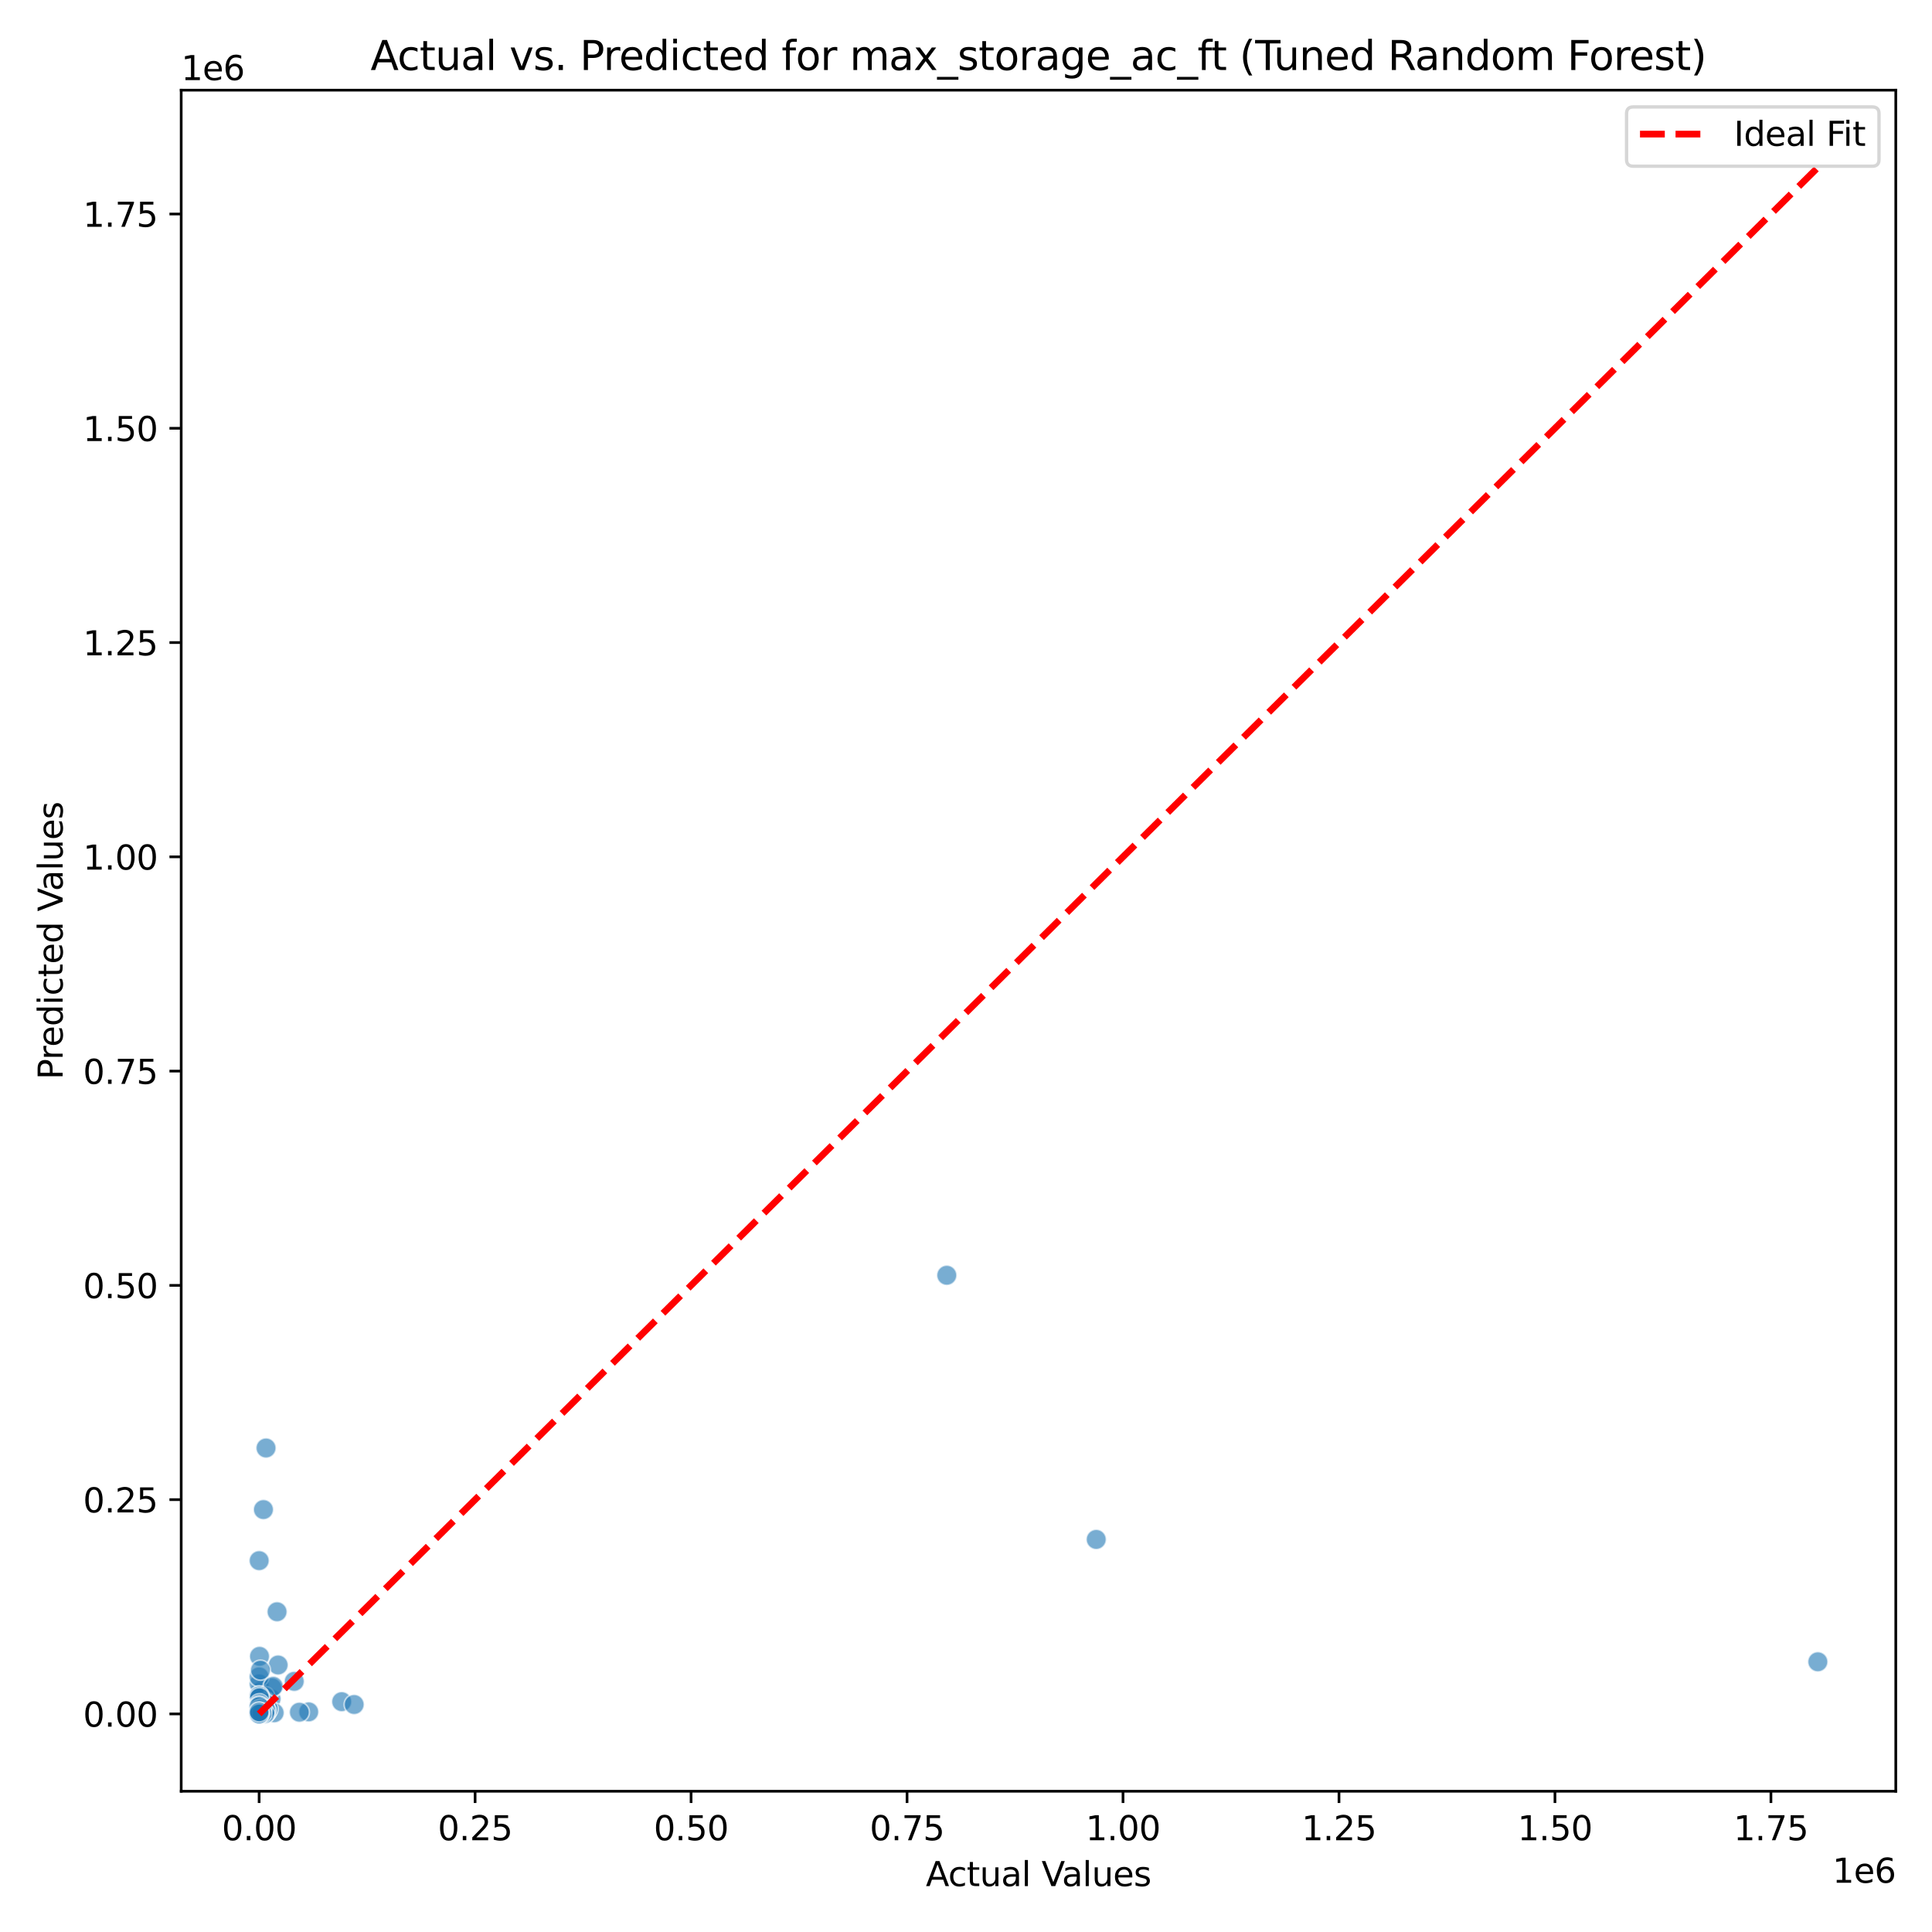 <?xml version="1.0" encoding="utf-8" standalone="no"?>
<!DOCTYPE svg PUBLIC "-//W3C//DTD SVG 1.1//EN"
  "http://www.w3.org/Graphics/SVG/1.1/DTD/svg11.dtd">
<svg xmlns:xlink="http://www.w3.org/1999/xlink" width="576pt" height="576pt" viewBox="0 0 576 576" xmlns="http://www.w3.org/2000/svg" version="1.1">
 <defs>
  <style type="text/css">*{stroke-linejoin: round; stroke-linecap: butt}</style>
 </defs>
 <g id="figure_1">
  <g id="patch_1">
   <path d="M 0 576 
L 576 576 
L 576 0 
L 0 0 
z
" style="fill: #ffffff"/>
  </g>
  <g id="axes_1">
   <g id="patch_2">
    <path d="M 54.02 534.04 
L 565.2 534.04 
L 565.2 26.88 
L 54.02 26.88 
z
" style="fill: #ffffff"/>
   </g>
   <g id="PathCollection_1">
    <defs>
     <path id="mcc0446ec6e" d="M 0 3 
C 0.796 3 1.559 2.684 2.121 2.121 
C 2.684 1.559 3 0.796 3 0 
C 3 -0.796 2.684 -1.559 2.121 -2.121 
C 1.559 -2.684 0.796 -3 0 -3 
C -0.796 -3 -1.559 -2.684 -2.121 -2.121 
C -2.684 -1.559 -3 -0.796 -3 0 
C -3 0.796 -2.684 1.559 -2.121 2.121 
C -1.559 2.684 -0.796 3 0 3 
z
" style="stroke: #ffffff; stroke-opacity: 0.6; stroke-width: 0.48"/>
    </defs>
    <g clip-path="url(#p821d8d1466)">
     <use xlink:href="#mcc0446ec6e" x="77.256" y="510.931" style="fill: #1f77b4; fill-opacity: 0.6; stroke: #ffffff; stroke-opacity: 0.6; stroke-width: 0.48"/>
     <use xlink:href="#mcc0446ec6e" x="77.602" y="505.211" style="fill: #1f77b4; fill-opacity: 0.6; stroke: #ffffff; stroke-opacity: 0.6; stroke-width: 0.48"/>
     <use xlink:href="#mcc0446ec6e" x="92.039" y="510.371" style="fill: #1f77b4; fill-opacity: 0.6; stroke: #ffffff; stroke-opacity: 0.6; stroke-width: 0.48"/>
     <use xlink:href="#mcc0446ec6e" x="77.345" y="508.975" style="fill: #1f77b4; fill-opacity: 0.6; stroke: #ffffff; stroke-opacity: 0.6; stroke-width: 0.48"/>
     <use xlink:href="#mcc0446ec6e" x="77.277" y="510.891" style="fill: #1f77b4; fill-opacity: 0.6; stroke: #ffffff; stroke-opacity: 0.6; stroke-width: 0.48"/>
     <use xlink:href="#mcc0446ec6e" x="77.288" y="510.78" style="fill: #1f77b4; fill-opacity: 0.6; stroke: #ffffff; stroke-opacity: 0.6; stroke-width: 0.48"/>
     <use xlink:href="#mcc0446ec6e" x="78.194" y="510.337" style="fill: #1f77b4; fill-opacity: 0.6; stroke: #ffffff; stroke-opacity: 0.6; stroke-width: 0.48"/>
     <use xlink:href="#mcc0446ec6e" x="77.408" y="510.47" style="fill: #1f77b4; fill-opacity: 0.6; stroke: #ffffff; stroke-opacity: 0.6; stroke-width: 0.48"/>
     <use xlink:href="#mcc0446ec6e" x="77.435" y="509.607" style="fill: #1f77b4; fill-opacity: 0.6; stroke: #ffffff; stroke-opacity: 0.6; stroke-width: 0.48"/>
     <use xlink:href="#mcc0446ec6e" x="77.255" y="510.311" style="fill: #1f77b4; fill-opacity: 0.6; stroke: #ffffff; stroke-opacity: 0.6; stroke-width: 0.48"/>
     <use xlink:href="#mcc0446ec6e" x="77.784" y="509.917" style="fill: #1f77b4; fill-opacity: 0.6; stroke: #ffffff; stroke-opacity: 0.6; stroke-width: 0.48"/>
     <use xlink:href="#mcc0446ec6e" x="77.378" y="510.883" style="fill: #1f77b4; fill-opacity: 0.6; stroke: #ffffff; stroke-opacity: 0.6; stroke-width: 0.48"/>
     <use xlink:href="#mcc0446ec6e" x="77.311" y="510.581" style="fill: #1f77b4; fill-opacity: 0.6; stroke: #ffffff; stroke-opacity: 0.6; stroke-width: 0.48"/>
     <use xlink:href="#mcc0446ec6e" x="77.255" y="510.987" style="fill: #1f77b4; fill-opacity: 0.6; stroke: #ffffff; stroke-opacity: 0.6; stroke-width: 0.48"/>
     <use xlink:href="#mcc0446ec6e" x="77.445" y="505.839" style="fill: #1f77b4; fill-opacity: 0.6; stroke: #ffffff; stroke-opacity: 0.6; stroke-width: 0.48"/>
     <use xlink:href="#mcc0446ec6e" x="77.628" y="509.981" style="fill: #1f77b4; fill-opacity: 0.6; stroke: #ffffff; stroke-opacity: 0.6; stroke-width: 0.48"/>
     <use xlink:href="#mcc0446ec6e" x="77.691" y="504.205" style="fill: #1f77b4; fill-opacity: 0.6; stroke: #ffffff; stroke-opacity: 0.6; stroke-width: 0.48"/>
     <use xlink:href="#mcc0446ec6e" x="79.325" y="510.08" style="fill: #1f77b4; fill-opacity: 0.6; stroke: #ffffff; stroke-opacity: 0.6; stroke-width: 0.48"/>
     <use xlink:href="#mcc0446ec6e" x="77.255" y="510.987" style="fill: #1f77b4; fill-opacity: 0.6; stroke: #ffffff; stroke-opacity: 0.6; stroke-width: 0.48"/>
     <use xlink:href="#mcc0446ec6e" x="77.255" y="510.984" style="fill: #1f77b4; fill-opacity: 0.6; stroke: #ffffff; stroke-opacity: 0.6; stroke-width: 0.48"/>
     <use xlink:href="#mcc0446ec6e" x="77.298" y="510.554" style="fill: #1f77b4; fill-opacity: 0.6; stroke: #ffffff; stroke-opacity: 0.6; stroke-width: 0.48"/>
     <use xlink:href="#mcc0446ec6e" x="78.01" y="509.944" style="fill: #1f77b4; fill-opacity: 0.6; stroke: #ffffff; stroke-opacity: 0.6; stroke-width: 0.48"/>
     <use xlink:href="#mcc0446ec6e" x="77.436" y="510.575" style="fill: #1f77b4; fill-opacity: 0.6; stroke: #ffffff; stroke-opacity: 0.6; stroke-width: 0.48"/>
     <use xlink:href="#mcc0446ec6e" x="80.804" y="506.49" style="fill: #1f77b4; fill-opacity: 0.6; stroke: #ffffff; stroke-opacity: 0.6; stroke-width: 0.48"/>
     <use xlink:href="#mcc0446ec6e" x="77.255" y="510.857" style="fill: #1f77b4; fill-opacity: 0.6; stroke: #ffffff; stroke-opacity: 0.6; stroke-width: 0.48"/>
     <use xlink:href="#mcc0446ec6e" x="77.322" y="510.576" style="fill: #1f77b4; fill-opacity: 0.6; stroke: #ffffff; stroke-opacity: 0.6; stroke-width: 0.48"/>
     <use xlink:href="#mcc0446ec6e" x="77.431" y="509.496" style="fill: #1f77b4; fill-opacity: 0.6; stroke: #ffffff; stroke-opacity: 0.6; stroke-width: 0.48"/>
     <use xlink:href="#mcc0446ec6e" x="82.922" y="496.395" style="fill: #1f77b4; fill-opacity: 0.6; stroke: #ffffff; stroke-opacity: 0.6; stroke-width: 0.48"/>
     <use xlink:href="#mcc0446ec6e" x="77.281" y="508.234" style="fill: #1f77b4; fill-opacity: 0.6; stroke: #ffffff; stroke-opacity: 0.6; stroke-width: 0.48"/>
     <use xlink:href="#mcc0446ec6e" x="77.269" y="502.031" style="fill: #1f77b4; fill-opacity: 0.6; stroke: #ffffff; stroke-opacity: 0.6; stroke-width: 0.48"/>
     <use xlink:href="#mcc0446ec6e" x="77.28" y="510.822" style="fill: #1f77b4; fill-opacity: 0.6; stroke: #ffffff; stroke-opacity: 0.6; stroke-width: 0.48"/>
     <use xlink:href="#mcc0446ec6e" x="77.348" y="508.753" style="fill: #1f77b4; fill-opacity: 0.6; stroke: #ffffff; stroke-opacity: 0.6; stroke-width: 0.48"/>
     <use xlink:href="#mcc0446ec6e" x="77.561" y="508.171" style="fill: #1f77b4; fill-opacity: 0.6; stroke: #ffffff; stroke-opacity: 0.6; stroke-width: 0.48"/>
     <use xlink:href="#mcc0446ec6e" x="77.5" y="510.229" style="fill: #1f77b4; fill-opacity: 0.6; stroke: #ffffff; stroke-opacity: 0.6; stroke-width: 0.48"/>
     <use xlink:href="#mcc0446ec6e" x="77.377" y="510.79" style="fill: #1f77b4; fill-opacity: 0.6; stroke: #ffffff; stroke-opacity: 0.6; stroke-width: 0.48"/>
     <use xlink:href="#mcc0446ec6e" x="77.281" y="509.15" style="fill: #1f77b4; fill-opacity: 0.6; stroke: #ffffff; stroke-opacity: 0.6; stroke-width: 0.48"/>
     <use xlink:href="#mcc0446ec6e" x="77.57" y="510.517" style="fill: #1f77b4; fill-opacity: 0.6; stroke: #ffffff; stroke-opacity: 0.6; stroke-width: 0.48"/>
     <use xlink:href="#mcc0446ec6e" x="77.255" y="510.986" style="fill: #1f77b4; fill-opacity: 0.6; stroke: #ffffff; stroke-opacity: 0.6; stroke-width: 0.48"/>
     <use xlink:href="#mcc0446ec6e" x="77.664" y="510.017" style="fill: #1f77b4; fill-opacity: 0.6; stroke: #ffffff; stroke-opacity: 0.6; stroke-width: 0.48"/>
     <use xlink:href="#mcc0446ec6e" x="77.296" y="510.774" style="fill: #1f77b4; fill-opacity: 0.6; stroke: #ffffff; stroke-opacity: 0.6; stroke-width: 0.48"/>
     <use xlink:href="#mcc0446ec6e" x="77.274" y="510.905" style="fill: #1f77b4; fill-opacity: 0.6; stroke: #ffffff; stroke-opacity: 0.6; stroke-width: 0.48"/>
     <use xlink:href="#mcc0446ec6e" x="77.292" y="510.889" style="fill: #1f77b4; fill-opacity: 0.6; stroke: #ffffff; stroke-opacity: 0.6; stroke-width: 0.48"/>
     <use xlink:href="#mcc0446ec6e" x="101.872" y="507.332" style="fill: #1f77b4; fill-opacity: 0.6; stroke: #ffffff; stroke-opacity: 0.6; stroke-width: 0.48"/>
     <use xlink:href="#mcc0446ec6e" x="77.293" y="510.842" style="fill: #1f77b4; fill-opacity: 0.6; stroke: #ffffff; stroke-opacity: 0.6; stroke-width: 0.48"/>
     <use xlink:href="#mcc0446ec6e" x="77.266" y="509.821" style="fill: #1f77b4; fill-opacity: 0.6; stroke: #ffffff; stroke-opacity: 0.6; stroke-width: 0.48"/>
     <use xlink:href="#mcc0446ec6e" x="77.255" y="510.985" style="fill: #1f77b4; fill-opacity: 0.6; stroke: #ffffff; stroke-opacity: 0.6; stroke-width: 0.48"/>
     <use xlink:href="#mcc0446ec6e" x="77.274" y="510.512" style="fill: #1f77b4; fill-opacity: 0.6; stroke: #ffffff; stroke-opacity: 0.6; stroke-width: 0.48"/>
     <use xlink:href="#mcc0446ec6e" x="77.292" y="510.845" style="fill: #1f77b4; fill-opacity: 0.6; stroke: #ffffff; stroke-opacity: 0.6; stroke-width: 0.48"/>
     <use xlink:href="#mcc0446ec6e" x="77.864" y="509.521" style="fill: #1f77b4; fill-opacity: 0.6; stroke: #ffffff; stroke-opacity: 0.6; stroke-width: 0.48"/>
     <use xlink:href="#mcc0446ec6e" x="77.277" y="510.743" style="fill: #1f77b4; fill-opacity: 0.6; stroke: #ffffff; stroke-opacity: 0.6; stroke-width: 0.48"/>
     <use xlink:href="#mcc0446ec6e" x="77.255" y="510.846" style="fill: #1f77b4; fill-opacity: 0.6; stroke: #ffffff; stroke-opacity: 0.6; stroke-width: 0.48"/>
     <use xlink:href="#mcc0446ec6e" x="77.255" y="510.986" style="fill: #1f77b4; fill-opacity: 0.6; stroke: #ffffff; stroke-opacity: 0.6; stroke-width: 0.48"/>
     <use xlink:href="#mcc0446ec6e" x="81.119" y="503.191" style="fill: #1f77b4; fill-opacity: 0.6; stroke: #ffffff; stroke-opacity: 0.6; stroke-width: 0.48"/>
     <use xlink:href="#mcc0446ec6e" x="78.853" y="510.501" style="fill: #1f77b4; fill-opacity: 0.6; stroke: #ffffff; stroke-opacity: 0.6; stroke-width: 0.48"/>
     <use xlink:href="#mcc0446ec6e" x="77.26" y="510.712" style="fill: #1f77b4; fill-opacity: 0.6; stroke: #ffffff; stroke-opacity: 0.6; stroke-width: 0.48"/>
     <use xlink:href="#mcc0446ec6e" x="77.309" y="508.987" style="fill: #1f77b4; fill-opacity: 0.6; stroke: #ffffff; stroke-opacity: 0.6; stroke-width: 0.48"/>
     <use xlink:href="#mcc0446ec6e" x="77.275" y="510.78" style="fill: #1f77b4; fill-opacity: 0.6; stroke: #ffffff; stroke-opacity: 0.6; stroke-width: 0.48"/>
     <use xlink:href="#mcc0446ec6e" x="77.281" y="510.808" style="fill: #1f77b4; fill-opacity: 0.6; stroke: #ffffff; stroke-opacity: 0.6; stroke-width: 0.48"/>
     <use xlink:href="#mcc0446ec6e" x="77.256" y="510.986" style="fill: #1f77b4; fill-opacity: 0.6; stroke: #ffffff; stroke-opacity: 0.6; stroke-width: 0.48"/>
     <use xlink:href="#mcc0446ec6e" x="77.255" y="510.987" style="fill: #1f77b4; fill-opacity: 0.6; stroke: #ffffff; stroke-opacity: 0.6; stroke-width: 0.48"/>
     <use xlink:href="#mcc0446ec6e" x="77.372" y="508.465" style="fill: #1f77b4; fill-opacity: 0.6; stroke: #ffffff; stroke-opacity: 0.6; stroke-width: 0.48"/>
     <use xlink:href="#mcc0446ec6e" x="77.262" y="510.472" style="fill: #1f77b4; fill-opacity: 0.6; stroke: #ffffff; stroke-opacity: 0.6; stroke-width: 0.48"/>
     <use xlink:href="#mcc0446ec6e" x="77.505" y="509.861" style="fill: #1f77b4; fill-opacity: 0.6; stroke: #ffffff; stroke-opacity: 0.6; stroke-width: 0.48"/>
     <use xlink:href="#mcc0446ec6e" x="77.675" y="506.941" style="fill: #1f77b4; fill-opacity: 0.6; stroke: #ffffff; stroke-opacity: 0.6; stroke-width: 0.48"/>
     <use xlink:href="#mcc0446ec6e" x="77.255" y="499.928" style="fill: #1f77b4; fill-opacity: 0.6; stroke: #ffffff; stroke-opacity: 0.6; stroke-width: 0.48"/>
     <use xlink:href="#mcc0446ec6e" x="77.334" y="510.776" style="fill: #1f77b4; fill-opacity: 0.6; stroke: #ffffff; stroke-opacity: 0.6; stroke-width: 0.48"/>
     <use xlink:href="#mcc0446ec6e" x="77.404" y="510.842" style="fill: #1f77b4; fill-opacity: 0.6; stroke: #ffffff; stroke-opacity: 0.6; stroke-width: 0.48"/>
     <use xlink:href="#mcc0446ec6e" x="77.255" y="510.857" style="fill: #1f77b4; fill-opacity: 0.6; stroke: #ffffff; stroke-opacity: 0.6; stroke-width: 0.48"/>
     <use xlink:href="#mcc0446ec6e" x="78.543" y="450.062" style="fill: #1f77b4; fill-opacity: 0.6; stroke: #ffffff; stroke-opacity: 0.6; stroke-width: 0.48"/>
     <use xlink:href="#mcc0446ec6e" x="77.323" y="510.447" style="fill: #1f77b4; fill-opacity: 0.6; stroke: #ffffff; stroke-opacity: 0.6; stroke-width: 0.48"/>
     <use xlink:href="#mcc0446ec6e" x="77.372" y="493.814" style="fill: #1f77b4; fill-opacity: 0.6; stroke: #ffffff; stroke-opacity: 0.6; stroke-width: 0.48"/>
     <use xlink:href="#mcc0446ec6e" x="77.255" y="510.896" style="fill: #1f77b4; fill-opacity: 0.6; stroke: #ffffff; stroke-opacity: 0.6; stroke-width: 0.48"/>
     <use xlink:href="#mcc0446ec6e" x="77.28" y="510.915" style="fill: #1f77b4; fill-opacity: 0.6; stroke: #ffffff; stroke-opacity: 0.6; stroke-width: 0.48"/>
     <use xlink:href="#mcc0446ec6e" x="77.287" y="510.853" style="fill: #1f77b4; fill-opacity: 0.6; stroke: #ffffff; stroke-opacity: 0.6; stroke-width: 0.48"/>
     <use xlink:href="#mcc0446ec6e" x="78.954" y="505.759" style="fill: #1f77b4; fill-opacity: 0.6; stroke: #ffffff; stroke-opacity: 0.6; stroke-width: 0.48"/>
     <use xlink:href="#mcc0446ec6e" x="105.587" y="508.176" style="fill: #1f77b4; fill-opacity: 0.6; stroke: #ffffff; stroke-opacity: 0.6; stroke-width: 0.48"/>
     <use xlink:href="#mcc0446ec6e" x="77.672" y="508.121" style="fill: #1f77b4; fill-opacity: 0.6; stroke: #ffffff; stroke-opacity: 0.6; stroke-width: 0.48"/>
     <use xlink:href="#mcc0446ec6e" x="77.46" y="508.944" style="fill: #1f77b4; fill-opacity: 0.6; stroke: #ffffff; stroke-opacity: 0.6; stroke-width: 0.48"/>
     <use xlink:href="#mcc0446ec6e" x="77.303" y="510.443" style="fill: #1f77b4; fill-opacity: 0.6; stroke: #ffffff; stroke-opacity: 0.6; stroke-width: 0.48"/>
     <use xlink:href="#mcc0446ec6e" x="77.565" y="510.59" style="fill: #1f77b4; fill-opacity: 0.6; stroke: #ffffff; stroke-opacity: 0.6; stroke-width: 0.48"/>
     <use xlink:href="#mcc0446ec6e" x="77.255" y="510.986" style="fill: #1f77b4; fill-opacity: 0.6; stroke: #ffffff; stroke-opacity: 0.6; stroke-width: 0.48"/>
     <use xlink:href="#mcc0446ec6e" x="77.271" y="510.705" style="fill: #1f77b4; fill-opacity: 0.6; stroke: #ffffff; stroke-opacity: 0.6; stroke-width: 0.48"/>
     <use xlink:href="#mcc0446ec6e" x="77.421" y="510.329" style="fill: #1f77b4; fill-opacity: 0.6; stroke: #ffffff; stroke-opacity: 0.6; stroke-width: 0.48"/>
     <use xlink:href="#mcc0446ec6e" x="77.302" y="510.904" style="fill: #1f77b4; fill-opacity: 0.6; stroke: #ffffff; stroke-opacity: 0.6; stroke-width: 0.48"/>
     <use xlink:href="#mcc0446ec6e" x="77.255" y="510.812" style="fill: #1f77b4; fill-opacity: 0.6; stroke: #ffffff; stroke-opacity: 0.6; stroke-width: 0.48"/>
     <use xlink:href="#mcc0446ec6e" x="77.409" y="510.584" style="fill: #1f77b4; fill-opacity: 0.6; stroke: #ffffff; stroke-opacity: 0.6; stroke-width: 0.48"/>
     <use xlink:href="#mcc0446ec6e" x="77.4" y="510.303" style="fill: #1f77b4; fill-opacity: 0.6; stroke: #ffffff; stroke-opacity: 0.6; stroke-width: 0.48"/>
     <use xlink:href="#mcc0446ec6e" x="77.255" y="510.216" style="fill: #1f77b4; fill-opacity: 0.6; stroke: #ffffff; stroke-opacity: 0.6; stroke-width: 0.48"/>
     <use xlink:href="#mcc0446ec6e" x="77.356" y="510.281" style="fill: #1f77b4; fill-opacity: 0.6; stroke: #ffffff; stroke-opacity: 0.6; stroke-width: 0.48"/>
     <use xlink:href="#mcc0446ec6e" x="78.08" y="510.59" style="fill: #1f77b4; fill-opacity: 0.6; stroke: #ffffff; stroke-opacity: 0.6; stroke-width: 0.48"/>
     <use xlink:href="#mcc0446ec6e" x="77.59" y="510.697" style="fill: #1f77b4; fill-opacity: 0.6; stroke: #ffffff; stroke-opacity: 0.6; stroke-width: 0.48"/>
     <use xlink:href="#mcc0446ec6e" x="77.279" y="510.907" style="fill: #1f77b4; fill-opacity: 0.6; stroke: #ffffff; stroke-opacity: 0.6; stroke-width: 0.48"/>
     <use xlink:href="#mcc0446ec6e" x="77.279" y="510.786" style="fill: #1f77b4; fill-opacity: 0.6; stroke: #ffffff; stroke-opacity: 0.6; stroke-width: 0.48"/>
     <use xlink:href="#mcc0446ec6e" x="77.255" y="510.813" style="fill: #1f77b4; fill-opacity: 0.6; stroke: #ffffff; stroke-opacity: 0.6; stroke-width: 0.48"/>
     <use xlink:href="#mcc0446ec6e" x="77.355" y="510.84" style="fill: #1f77b4; fill-opacity: 0.6; stroke: #ffffff; stroke-opacity: 0.6; stroke-width: 0.48"/>
     <use xlink:href="#mcc0446ec6e" x="77.457" y="510.63" style="fill: #1f77b4; fill-opacity: 0.6; stroke: #ffffff; stroke-opacity: 0.6; stroke-width: 0.48"/>
     <use xlink:href="#mcc0446ec6e" x="77.255" y="510.891" style="fill: #1f77b4; fill-opacity: 0.6; stroke: #ffffff; stroke-opacity: 0.6; stroke-width: 0.48"/>
     <use xlink:href="#mcc0446ec6e" x="78.612" y="510.603" style="fill: #1f77b4; fill-opacity: 0.6; stroke: #ffffff; stroke-opacity: 0.6; stroke-width: 0.48"/>
     <use xlink:href="#mcc0446ec6e" x="77.269" y="465.287" style="fill: #1f77b4; fill-opacity: 0.6; stroke: #ffffff; stroke-opacity: 0.6; stroke-width: 0.48"/>
     <use xlink:href="#mcc0446ec6e" x="77.439" y="510.61" style="fill: #1f77b4; fill-opacity: 0.6; stroke: #ffffff; stroke-opacity: 0.6; stroke-width: 0.48"/>
     <use xlink:href="#mcc0446ec6e" x="77.255" y="510.986" style="fill: #1f77b4; fill-opacity: 0.6; stroke: #ffffff; stroke-opacity: 0.6; stroke-width: 0.48"/>
     <use xlink:href="#mcc0446ec6e" x="77.255" y="510.898" style="fill: #1f77b4; fill-opacity: 0.6; stroke: #ffffff; stroke-opacity: 0.6; stroke-width: 0.48"/>
     <use xlink:href="#mcc0446ec6e" x="77.264" y="508.194" style="fill: #1f77b4; fill-opacity: 0.6; stroke: #ffffff; stroke-opacity: 0.6; stroke-width: 0.48"/>
     <use xlink:href="#mcc0446ec6e" x="77.39" y="510.614" style="fill: #1f77b4; fill-opacity: 0.6; stroke: #ffffff; stroke-opacity: 0.6; stroke-width: 0.48"/>
     <use xlink:href="#mcc0446ec6e" x="77.342" y="509.293" style="fill: #1f77b4; fill-opacity: 0.6; stroke: #ffffff; stroke-opacity: 0.6; stroke-width: 0.48"/>
     <use xlink:href="#mcc0446ec6e" x="79.316" y="431.704" style="fill: #1f77b4; fill-opacity: 0.6; stroke: #ffffff; stroke-opacity: 0.6; stroke-width: 0.48"/>
     <use xlink:href="#mcc0446ec6e" x="77.281" y="510.664" style="fill: #1f77b4; fill-opacity: 0.6; stroke: #ffffff; stroke-opacity: 0.6; stroke-width: 0.48"/>
     <use xlink:href="#mcc0446ec6e" x="77.255" y="510.639" style="fill: #1f77b4; fill-opacity: 0.6; stroke: #ffffff; stroke-opacity: 0.6; stroke-width: 0.48"/>
     <use xlink:href="#mcc0446ec6e" x="77.9" y="509.798" style="fill: #1f77b4; fill-opacity: 0.6; stroke: #ffffff; stroke-opacity: 0.6; stroke-width: 0.48"/>
     <use xlink:href="#mcc0446ec6e" x="77.264" y="508.501" style="fill: #1f77b4; fill-opacity: 0.6; stroke: #ffffff; stroke-opacity: 0.6; stroke-width: 0.48"/>
     <use xlink:href="#mcc0446ec6e" x="77.31" y="510.634" style="fill: #1f77b4; fill-opacity: 0.6; stroke: #ffffff; stroke-opacity: 0.6; stroke-width: 0.48"/>
     <use xlink:href="#mcc0446ec6e" x="77.255" y="510.563" style="fill: #1f77b4; fill-opacity: 0.6; stroke: #ffffff; stroke-opacity: 0.6; stroke-width: 0.48"/>
     <use xlink:href="#mcc0446ec6e" x="77.28" y="510.878" style="fill: #1f77b4; fill-opacity: 0.6; stroke: #ffffff; stroke-opacity: 0.6; stroke-width: 0.48"/>
     <use xlink:href="#mcc0446ec6e" x="77.29" y="510.781" style="fill: #1f77b4; fill-opacity: 0.6; stroke: #ffffff; stroke-opacity: 0.6; stroke-width: 0.48"/>
     <use xlink:href="#mcc0446ec6e" x="77.276" y="510.877" style="fill: #1f77b4; fill-opacity: 0.6; stroke: #ffffff; stroke-opacity: 0.6; stroke-width: 0.48"/>
     <use xlink:href="#mcc0446ec6e" x="77.274" y="510.904" style="fill: #1f77b4; fill-opacity: 0.6; stroke: #ffffff; stroke-opacity: 0.6; stroke-width: 0.48"/>
     <use xlink:href="#mcc0446ec6e" x="77.257" y="510.108" style="fill: #1f77b4; fill-opacity: 0.6; stroke: #ffffff; stroke-opacity: 0.6; stroke-width: 0.48"/>
     <use xlink:href="#mcc0446ec6e" x="77.331" y="510.752" style="fill: #1f77b4; fill-opacity: 0.6; stroke: #ffffff; stroke-opacity: 0.6; stroke-width: 0.48"/>
     <use xlink:href="#mcc0446ec6e" x="77.293" y="510.842" style="fill: #1f77b4; fill-opacity: 0.6; stroke: #ffffff; stroke-opacity: 0.6; stroke-width: 0.48"/>
     <use xlink:href="#mcc0446ec6e" x="77.283" y="510.411" style="fill: #1f77b4; fill-opacity: 0.6; stroke: #ffffff; stroke-opacity: 0.6; stroke-width: 0.48"/>
     <use xlink:href="#mcc0446ec6e" x="77.288" y="510.119" style="fill: #1f77b4; fill-opacity: 0.6; stroke: #ffffff; stroke-opacity: 0.6; stroke-width: 0.48"/>
     <use xlink:href="#mcc0446ec6e" x="78.956" y="510.112" style="fill: #1f77b4; fill-opacity: 0.6; stroke: #ffffff; stroke-opacity: 0.6; stroke-width: 0.48"/>
     <use xlink:href="#mcc0446ec6e" x="77.812" y="509.943" style="fill: #1f77b4; fill-opacity: 0.6; stroke: #ffffff; stroke-opacity: 0.6; stroke-width: 0.48"/>
     <use xlink:href="#mcc0446ec6e" x="77.336" y="509.23" style="fill: #1f77b4; fill-opacity: 0.6; stroke: #ffffff; stroke-opacity: 0.6; stroke-width: 0.48"/>
     <use xlink:href="#mcc0446ec6e" x="89.259" y="510.473" style="fill: #1f77b4; fill-opacity: 0.6; stroke: #ffffff; stroke-opacity: 0.6; stroke-width: 0.48"/>
     <use xlink:href="#mcc0446ec6e" x="77.279" y="510.898" style="fill: #1f77b4; fill-opacity: 0.6; stroke: #ffffff; stroke-opacity: 0.6; stroke-width: 0.48"/>
     <use xlink:href="#mcc0446ec6e" x="77.293" y="510.789" style="fill: #1f77b4; fill-opacity: 0.6; stroke: #ffffff; stroke-opacity: 0.6; stroke-width: 0.48"/>
     <use xlink:href="#mcc0446ec6e" x="77.255" y="510.986" style="fill: #1f77b4; fill-opacity: 0.6; stroke: #ffffff; stroke-opacity: 0.6; stroke-width: 0.48"/>
     <use xlink:href="#mcc0446ec6e" x="77.44" y="510.572" style="fill: #1f77b4; fill-opacity: 0.6; stroke: #ffffff; stroke-opacity: 0.6; stroke-width: 0.48"/>
     <use xlink:href="#mcc0446ec6e" x="77.31" y="510.383" style="fill: #1f77b4; fill-opacity: 0.6; stroke: #ffffff; stroke-opacity: 0.6; stroke-width: 0.48"/>
     <use xlink:href="#mcc0446ec6e" x="77.272" y="510.476" style="fill: #1f77b4; fill-opacity: 0.6; stroke: #ffffff; stroke-opacity: 0.6; stroke-width: 0.48"/>
     <use xlink:href="#mcc0446ec6e" x="78.919" y="510.437" style="fill: #1f77b4; fill-opacity: 0.6; stroke: #ffffff; stroke-opacity: 0.6; stroke-width: 0.48"/>
     <use xlink:href="#mcc0446ec6e" x="81.737" y="510.643" style="fill: #1f77b4; fill-opacity: 0.6; stroke: #ffffff; stroke-opacity: 0.6; stroke-width: 0.48"/>
     <use xlink:href="#mcc0446ec6e" x="77.256" y="510.986" style="fill: #1f77b4; fill-opacity: 0.6; stroke: #ffffff; stroke-opacity: 0.6; stroke-width: 0.48"/>
     <use xlink:href="#mcc0446ec6e" x="77.328" y="510.843" style="fill: #1f77b4; fill-opacity: 0.6; stroke: #ffffff; stroke-opacity: 0.6; stroke-width: 0.48"/>
     <use xlink:href="#mcc0446ec6e" x="77.343" y="510.754" style="fill: #1f77b4; fill-opacity: 0.6; stroke: #ffffff; stroke-opacity: 0.6; stroke-width: 0.48"/>
     <use xlink:href="#mcc0446ec6e" x="77.264" y="510.676" style="fill: #1f77b4; fill-opacity: 0.6; stroke: #ffffff; stroke-opacity: 0.6; stroke-width: 0.48"/>
     <use xlink:href="#mcc0446ec6e" x="77.255" y="510.986" style="fill: #1f77b4; fill-opacity: 0.6; stroke: #ffffff; stroke-opacity: 0.6; stroke-width: 0.48"/>
     <use xlink:href="#mcc0446ec6e" x="77.255" y="510.983" style="fill: #1f77b4; fill-opacity: 0.6; stroke: #ffffff; stroke-opacity: 0.6; stroke-width: 0.48"/>
     <use xlink:href="#mcc0446ec6e" x="77.274" y="510.828" style="fill: #1f77b4; fill-opacity: 0.6; stroke: #ffffff; stroke-opacity: 0.6; stroke-width: 0.48"/>
     <use xlink:href="#mcc0446ec6e" x="77.275" y="510.908" style="fill: #1f77b4; fill-opacity: 0.6; stroke: #ffffff; stroke-opacity: 0.6; stroke-width: 0.48"/>
     <use xlink:href="#mcc0446ec6e" x="78.012" y="509.185" style="fill: #1f77b4; fill-opacity: 0.6; stroke: #ffffff; stroke-opacity: 0.6; stroke-width: 0.48"/>
     <use xlink:href="#mcc0446ec6e" x="79.252" y="510.616" style="fill: #1f77b4; fill-opacity: 0.6; stroke: #ffffff; stroke-opacity: 0.6; stroke-width: 0.48"/>
     <use xlink:href="#mcc0446ec6e" x="77.4" y="507.796" style="fill: #1f77b4; fill-opacity: 0.6; stroke: #ffffff; stroke-opacity: 0.6; stroke-width: 0.48"/>
     <use xlink:href="#mcc0446ec6e" x="541.965" y="495.442" style="fill: #1f77b4; fill-opacity: 0.6; stroke: #ffffff; stroke-opacity: 0.6; stroke-width: 0.48"/>
     <use xlink:href="#mcc0446ec6e" x="79.065" y="507.32" style="fill: #1f77b4; fill-opacity: 0.6; stroke: #ffffff; stroke-opacity: 0.6; stroke-width: 0.48"/>
     <use xlink:href="#mcc0446ec6e" x="77.277" y="510.787" style="fill: #1f77b4; fill-opacity: 0.6; stroke: #ffffff; stroke-opacity: 0.6; stroke-width: 0.48"/>
     <use xlink:href="#mcc0446ec6e" x="77.348" y="510.838" style="fill: #1f77b4; fill-opacity: 0.6; stroke: #ffffff; stroke-opacity: 0.6; stroke-width: 0.48"/>
     <use xlink:href="#mcc0446ec6e" x="77.273" y="506.38" style="fill: #1f77b4; fill-opacity: 0.6; stroke: #ffffff; stroke-opacity: 0.6; stroke-width: 0.48"/>
     <use xlink:href="#mcc0446ec6e" x="78.374" y="510.638" style="fill: #1f77b4; fill-opacity: 0.6; stroke: #ffffff; stroke-opacity: 0.6; stroke-width: 0.48"/>
     <use xlink:href="#mcc0446ec6e" x="77.277" y="510.686" style="fill: #1f77b4; fill-opacity: 0.6; stroke: #ffffff; stroke-opacity: 0.6; stroke-width: 0.48"/>
     <use xlink:href="#mcc0446ec6e" x="77.281" y="510.829" style="fill: #1f77b4; fill-opacity: 0.6; stroke: #ffffff; stroke-opacity: 0.6; stroke-width: 0.48"/>
     <use xlink:href="#mcc0446ec6e" x="77.3" y="510.878" style="fill: #1f77b4; fill-opacity: 0.6; stroke: #ffffff; stroke-opacity: 0.6; stroke-width: 0.48"/>
     <use xlink:href="#mcc0446ec6e" x="77.891" y="510.675" style="fill: #1f77b4; fill-opacity: 0.6; stroke: #ffffff; stroke-opacity: 0.6; stroke-width: 0.48"/>
     <use xlink:href="#mcc0446ec6e" x="77.29" y="510.22" style="fill: #1f77b4; fill-opacity: 0.6; stroke: #ffffff; stroke-opacity: 0.6; stroke-width: 0.48"/>
     <use xlink:href="#mcc0446ec6e" x="77.328" y="510.361" style="fill: #1f77b4; fill-opacity: 0.6; stroke: #ffffff; stroke-opacity: 0.6; stroke-width: 0.48"/>
     <use xlink:href="#mcc0446ec6e" x="79.536" y="510.212" style="fill: #1f77b4; fill-opacity: 0.6; stroke: #ffffff; stroke-opacity: 0.6; stroke-width: 0.48"/>
     <use xlink:href="#mcc0446ec6e" x="77.272" y="510.872" style="fill: #1f77b4; fill-opacity: 0.6; stroke: #ffffff; stroke-opacity: 0.6; stroke-width: 0.48"/>
     <use xlink:href="#mcc0446ec6e" x="77.255" y="510.884" style="fill: #1f77b4; fill-opacity: 0.6; stroke: #ffffff; stroke-opacity: 0.6; stroke-width: 0.48"/>
     <use xlink:href="#mcc0446ec6e" x="77.262" y="510.667" style="fill: #1f77b4; fill-opacity: 0.6; stroke: #ffffff; stroke-opacity: 0.6; stroke-width: 0.48"/>
     <use xlink:href="#mcc0446ec6e" x="77.841" y="508.197" style="fill: #1f77b4; fill-opacity: 0.6; stroke: #ffffff; stroke-opacity: 0.6; stroke-width: 0.48"/>
     <use xlink:href="#mcc0446ec6e" x="77.263" y="510.907" style="fill: #1f77b4; fill-opacity: 0.6; stroke: #ffffff; stroke-opacity: 0.6; stroke-width: 0.48"/>
     <use xlink:href="#mcc0446ec6e" x="79.942" y="509.494" style="fill: #1f77b4; fill-opacity: 0.6; stroke: #ffffff; stroke-opacity: 0.6; stroke-width: 0.48"/>
     <use xlink:href="#mcc0446ec6e" x="77.258" y="510.891" style="fill: #1f77b4; fill-opacity: 0.6; stroke: #ffffff; stroke-opacity: 0.6; stroke-width: 0.48"/>
     <use xlink:href="#mcc0446ec6e" x="77.255" y="509.412" style="fill: #1f77b4; fill-opacity: 0.6; stroke: #ffffff; stroke-opacity: 0.6; stroke-width: 0.48"/>
     <use xlink:href="#mcc0446ec6e" x="77.369" y="508.369" style="fill: #1f77b4; fill-opacity: 0.6; stroke: #ffffff; stroke-opacity: 0.6; stroke-width: 0.48"/>
     <use xlink:href="#mcc0446ec6e" x="77.318" y="510.713" style="fill: #1f77b4; fill-opacity: 0.6; stroke: #ffffff; stroke-opacity: 0.6; stroke-width: 0.48"/>
     <use xlink:href="#mcc0446ec6e" x="78.082" y="510.803" style="fill: #1f77b4; fill-opacity: 0.6; stroke: #ffffff; stroke-opacity: 0.6; stroke-width: 0.48"/>
     <use xlink:href="#mcc0446ec6e" x="77.709" y="508.648" style="fill: #1f77b4; fill-opacity: 0.6; stroke: #ffffff; stroke-opacity: 0.6; stroke-width: 0.48"/>
     <use xlink:href="#mcc0446ec6e" x="77.265" y="510.537" style="fill: #1f77b4; fill-opacity: 0.6; stroke: #ffffff; stroke-opacity: 0.6; stroke-width: 0.48"/>
     <use xlink:href="#mcc0446ec6e" x="77.276" y="510.822" style="fill: #1f77b4; fill-opacity: 0.6; stroke: #ffffff; stroke-opacity: 0.6; stroke-width: 0.48"/>
     <use xlink:href="#mcc0446ec6e" x="77.649" y="497.932" style="fill: #1f77b4; fill-opacity: 0.6; stroke: #ffffff; stroke-opacity: 0.6; stroke-width: 0.48"/>
     <use xlink:href="#mcc0446ec6e" x="77.368" y="505.709" style="fill: #1f77b4; fill-opacity: 0.6; stroke: #ffffff; stroke-opacity: 0.6; stroke-width: 0.48"/>
     <use xlink:href="#mcc0446ec6e" x="77.267" y="509.858" style="fill: #1f77b4; fill-opacity: 0.6; stroke: #ffffff; stroke-opacity: 0.6; stroke-width: 0.48"/>
     <use xlink:href="#mcc0446ec6e" x="81.462" y="502.752" style="fill: #1f77b4; fill-opacity: 0.6; stroke: #ffffff; stroke-opacity: 0.6; stroke-width: 0.48"/>
     <use xlink:href="#mcc0446ec6e" x="77.371" y="510.777" style="fill: #1f77b4; fill-opacity: 0.6; stroke: #ffffff; stroke-opacity: 0.6; stroke-width: 0.48"/>
     <use xlink:href="#mcc0446ec6e" x="77.306" y="510.817" style="fill: #1f77b4; fill-opacity: 0.6; stroke: #ffffff; stroke-opacity: 0.6; stroke-width: 0.48"/>
     <use xlink:href="#mcc0446ec6e" x="77.268" y="510.549" style="fill: #1f77b4; fill-opacity: 0.6; stroke: #ffffff; stroke-opacity: 0.6; stroke-width: 0.48"/>
     <use xlink:href="#mcc0446ec6e" x="77.255" y="510.986" style="fill: #1f77b4; fill-opacity: 0.6; stroke: #ffffff; stroke-opacity: 0.6; stroke-width: 0.48"/>
     <use xlink:href="#mcc0446ec6e" x="282.271" y="380.203" style="fill: #1f77b4; fill-opacity: 0.6; stroke: #ffffff; stroke-opacity: 0.6; stroke-width: 0.48"/>
     <use xlink:href="#mcc0446ec6e" x="77.29" y="510.888" style="fill: #1f77b4; fill-opacity: 0.6; stroke: #ffffff; stroke-opacity: 0.6; stroke-width: 0.48"/>
     <use xlink:href="#mcc0446ec6e" x="77.316" y="510.538" style="fill: #1f77b4; fill-opacity: 0.6; stroke: #ffffff; stroke-opacity: 0.6; stroke-width: 0.48"/>
     <use xlink:href="#mcc0446ec6e" x="77.335" y="510.058" style="fill: #1f77b4; fill-opacity: 0.6; stroke: #ffffff; stroke-opacity: 0.6; stroke-width: 0.48"/>
     <use xlink:href="#mcc0446ec6e" x="78.179" y="510.018" style="fill: #1f77b4; fill-opacity: 0.6; stroke: #ffffff; stroke-opacity: 0.6; stroke-width: 0.48"/>
     <use xlink:href="#mcc0446ec6e" x="77.255" y="510.984" style="fill: #1f77b4; fill-opacity: 0.6; stroke: #ffffff; stroke-opacity: 0.6; stroke-width: 0.48"/>
     <use xlink:href="#mcc0446ec6e" x="77.406" y="510.285" style="fill: #1f77b4; fill-opacity: 0.6; stroke: #ffffff; stroke-opacity: 0.6; stroke-width: 0.48"/>
     <use xlink:href="#mcc0446ec6e" x="77.279" y="510.773" style="fill: #1f77b4; fill-opacity: 0.6; stroke: #ffffff; stroke-opacity: 0.6; stroke-width: 0.48"/>
     <use xlink:href="#mcc0446ec6e" x="77.321" y="510.77" style="fill: #1f77b4; fill-opacity: 0.6; stroke: #ffffff; stroke-opacity: 0.6; stroke-width: 0.48"/>
     <use xlink:href="#mcc0446ec6e" x="77.321" y="510.775" style="fill: #1f77b4; fill-opacity: 0.6; stroke: #ffffff; stroke-opacity: 0.6; stroke-width: 0.48"/>
     <use xlink:href="#mcc0446ec6e" x="77.607" y="510.819" style="fill: #1f77b4; fill-opacity: 0.6; stroke: #ffffff; stroke-opacity: 0.6; stroke-width: 0.48"/>
     <use xlink:href="#mcc0446ec6e" x="79.21" y="509.795" style="fill: #1f77b4; fill-opacity: 0.6; stroke: #ffffff; stroke-opacity: 0.6; stroke-width: 0.48"/>
     <use xlink:href="#mcc0446ec6e" x="77.404" y="510.727" style="fill: #1f77b4; fill-opacity: 0.6; stroke: #ffffff; stroke-opacity: 0.6; stroke-width: 0.48"/>
     <use xlink:href="#mcc0446ec6e" x="77.378" y="510.883" style="fill: #1f77b4; fill-opacity: 0.6; stroke: #ffffff; stroke-opacity: 0.6; stroke-width: 0.48"/>
     <use xlink:href="#mcc0446ec6e" x="77.74" y="510.695" style="fill: #1f77b4; fill-opacity: 0.6; stroke: #ffffff; stroke-opacity: 0.6; stroke-width: 0.48"/>
     <use xlink:href="#mcc0446ec6e" x="77.293" y="510.769" style="fill: #1f77b4; fill-opacity: 0.6; stroke: #ffffff; stroke-opacity: 0.6; stroke-width: 0.48"/>
     <use xlink:href="#mcc0446ec6e" x="77.275" y="510.817" style="fill: #1f77b4; fill-opacity: 0.6; stroke: #ffffff; stroke-opacity: 0.6; stroke-width: 0.48"/>
     <use xlink:href="#mcc0446ec6e" x="77.775" y="510.718" style="fill: #1f77b4; fill-opacity: 0.6; stroke: #ffffff; stroke-opacity: 0.6; stroke-width: 0.48"/>
     <use xlink:href="#mcc0446ec6e" x="78.827" y="507.652" style="fill: #1f77b4; fill-opacity: 0.6; stroke: #ffffff; stroke-opacity: 0.6; stroke-width: 0.48"/>
     <use xlink:href="#mcc0446ec6e" x="77.283" y="509.807" style="fill: #1f77b4; fill-opacity: 0.6; stroke: #ffffff; stroke-opacity: 0.6; stroke-width: 0.48"/>
     <use xlink:href="#mcc0446ec6e" x="77.276" y="510.146" style="fill: #1f77b4; fill-opacity: 0.6; stroke: #ffffff; stroke-opacity: 0.6; stroke-width: 0.48"/>
     <use xlink:href="#mcc0446ec6e" x="77.348" y="510.327" style="fill: #1f77b4; fill-opacity: 0.6; stroke: #ffffff; stroke-opacity: 0.6; stroke-width: 0.48"/>
     <use xlink:href="#mcc0446ec6e" x="77.306" y="509.744" style="fill: #1f77b4; fill-opacity: 0.6; stroke: #ffffff; stroke-opacity: 0.6; stroke-width: 0.48"/>
     <use xlink:href="#mcc0446ec6e" x="77.352" y="510.618" style="fill: #1f77b4; fill-opacity: 0.6; stroke: #ffffff; stroke-opacity: 0.6; stroke-width: 0.48"/>
     <use xlink:href="#mcc0446ec6e" x="77.478" y="510.487" style="fill: #1f77b4; fill-opacity: 0.6; stroke: #ffffff; stroke-opacity: 0.6; stroke-width: 0.48"/>
     <use xlink:href="#mcc0446ec6e" x="77.323" y="510.929" style="fill: #1f77b4; fill-opacity: 0.6; stroke: #ffffff; stroke-opacity: 0.6; stroke-width: 0.48"/>
     <use xlink:href="#mcc0446ec6e" x="77.258" y="510.915" style="fill: #1f77b4; fill-opacity: 0.6; stroke: #ffffff; stroke-opacity: 0.6; stroke-width: 0.48"/>
     <use xlink:href="#mcc0446ec6e" x="77.26" y="510.88" style="fill: #1f77b4; fill-opacity: 0.6; stroke: #ffffff; stroke-opacity: 0.6; stroke-width: 0.48"/>
     <use xlink:href="#mcc0446ec6e" x="77.317" y="510.551" style="fill: #1f77b4; fill-opacity: 0.6; stroke: #ffffff; stroke-opacity: 0.6; stroke-width: 0.48"/>
     <use xlink:href="#mcc0446ec6e" x="77.255" y="505.598" style="fill: #1f77b4; fill-opacity: 0.6; stroke: #ffffff; stroke-opacity: 0.6; stroke-width: 0.48"/>
     <use xlink:href="#mcc0446ec6e" x="77.441" y="510.903" style="fill: #1f77b4; fill-opacity: 0.6; stroke: #ffffff; stroke-opacity: 0.6; stroke-width: 0.48"/>
     <use xlink:href="#mcc0446ec6e" x="77.294" y="508.755" style="fill: #1f77b4; fill-opacity: 0.6; stroke: #ffffff; stroke-opacity: 0.6; stroke-width: 0.48"/>
     <use xlink:href="#mcc0446ec6e" x="77.302" y="510.8" style="fill: #1f77b4; fill-opacity: 0.6; stroke: #ffffff; stroke-opacity: 0.6; stroke-width: 0.48"/>
     <use xlink:href="#mcc0446ec6e" x="77.446" y="510.515" style="fill: #1f77b4; fill-opacity: 0.6; stroke: #ffffff; stroke-opacity: 0.6; stroke-width: 0.48"/>
     <use xlink:href="#mcc0446ec6e" x="77.27" y="510.437" style="fill: #1f77b4; fill-opacity: 0.6; stroke: #ffffff; stroke-opacity: 0.6; stroke-width: 0.48"/>
     <use xlink:href="#mcc0446ec6e" x="77.255" y="510.983" style="fill: #1f77b4; fill-opacity: 0.6; stroke: #ffffff; stroke-opacity: 0.6; stroke-width: 0.48"/>
     <use xlink:href="#mcc0446ec6e" x="77.255" y="510.986" style="fill: #1f77b4; fill-opacity: 0.6; stroke: #ffffff; stroke-opacity: 0.6; stroke-width: 0.48"/>
     <use xlink:href="#mcc0446ec6e" x="77.3" y="510.918" style="fill: #1f77b4; fill-opacity: 0.6; stroke: #ffffff; stroke-opacity: 0.6; stroke-width: 0.48"/>
     <use xlink:href="#mcc0446ec6e" x="77.255" y="510.951" style="fill: #1f77b4; fill-opacity: 0.6; stroke: #ffffff; stroke-opacity: 0.6; stroke-width: 0.48"/>
     <use xlink:href="#mcc0446ec6e" x="77.362" y="506.131" style="fill: #1f77b4; fill-opacity: 0.6; stroke: #ffffff; stroke-opacity: 0.6; stroke-width: 0.48"/>
     <use xlink:href="#mcc0446ec6e" x="77.255" y="510.986" style="fill: #1f77b4; fill-opacity: 0.6; stroke: #ffffff; stroke-opacity: 0.6; stroke-width: 0.48"/>
     <use xlink:href="#mcc0446ec6e" x="77.359" y="510.806" style="fill: #1f77b4; fill-opacity: 0.6; stroke: #ffffff; stroke-opacity: 0.6; stroke-width: 0.48"/>
     <use xlink:href="#mcc0446ec6e" x="77.662" y="510.722" style="fill: #1f77b4; fill-opacity: 0.6; stroke: #ffffff; stroke-opacity: 0.6; stroke-width: 0.48"/>
     <use xlink:href="#mcc0446ec6e" x="77.289" y="510.61" style="fill: #1f77b4; fill-opacity: 0.6; stroke: #ffffff; stroke-opacity: 0.6; stroke-width: 0.48"/>
     <use xlink:href="#mcc0446ec6e" x="77.255" y="510.986" style="fill: #1f77b4; fill-opacity: 0.6; stroke: #ffffff; stroke-opacity: 0.6; stroke-width: 0.48"/>
     <use xlink:href="#mcc0446ec6e" x="77.302" y="510.694" style="fill: #1f77b4; fill-opacity: 0.6; stroke: #ffffff; stroke-opacity: 0.6; stroke-width: 0.48"/>
     <use xlink:href="#mcc0446ec6e" x="77.62" y="509.829" style="fill: #1f77b4; fill-opacity: 0.6; stroke: #ffffff; stroke-opacity: 0.6; stroke-width: 0.48"/>
     <use xlink:href="#mcc0446ec6e" x="77.255" y="510.985" style="fill: #1f77b4; fill-opacity: 0.6; stroke: #ffffff; stroke-opacity: 0.6; stroke-width: 0.48"/>
     <use xlink:href="#mcc0446ec6e" x="82.603" y="480.525" style="fill: #1f77b4; fill-opacity: 0.6; stroke: #ffffff; stroke-opacity: 0.6; stroke-width: 0.48"/>
     <use xlink:href="#mcc0446ec6e" x="77.297" y="510.533" style="fill: #1f77b4; fill-opacity: 0.6; stroke: #ffffff; stroke-opacity: 0.6; stroke-width: 0.48"/>
     <use xlink:href="#mcc0446ec6e" x="77.255" y="510.59" style="fill: #1f77b4; fill-opacity: 0.6; stroke: #ffffff; stroke-opacity: 0.6; stroke-width: 0.48"/>
     <use xlink:href="#mcc0446ec6e" x="77.435" y="510.629" style="fill: #1f77b4; fill-opacity: 0.6; stroke: #ffffff; stroke-opacity: 0.6; stroke-width: 0.48"/>
     <use xlink:href="#mcc0446ec6e" x="77.27" y="510.45" style="fill: #1f77b4; fill-opacity: 0.6; stroke: #ffffff; stroke-opacity: 0.6; stroke-width: 0.48"/>
     <use xlink:href="#mcc0446ec6e" x="77.272" y="510.821" style="fill: #1f77b4; fill-opacity: 0.6; stroke: #ffffff; stroke-opacity: 0.6; stroke-width: 0.48"/>
     <use xlink:href="#mcc0446ec6e" x="77.269" y="510.691" style="fill: #1f77b4; fill-opacity: 0.6; stroke: #ffffff; stroke-opacity: 0.6; stroke-width: 0.48"/>
     <use xlink:href="#mcc0446ec6e" x="77.402" y="510.567" style="fill: #1f77b4; fill-opacity: 0.6; stroke: #ffffff; stroke-opacity: 0.6; stroke-width: 0.48"/>
     <use xlink:href="#mcc0446ec6e" x="77.288" y="510.122" style="fill: #1f77b4; fill-opacity: 0.6; stroke: #ffffff; stroke-opacity: 0.6; stroke-width: 0.48"/>
     <use xlink:href="#mcc0446ec6e" x="77.489" y="510.72" style="fill: #1f77b4; fill-opacity: 0.6; stroke: #ffffff; stroke-opacity: 0.6; stroke-width: 0.48"/>
     <use xlink:href="#mcc0446ec6e" x="77.347" y="510.232" style="fill: #1f77b4; fill-opacity: 0.6; stroke: #ffffff; stroke-opacity: 0.6; stroke-width: 0.48"/>
     <use xlink:href="#mcc0446ec6e" x="77.346" y="507.946" style="fill: #1f77b4; fill-opacity: 0.6; stroke: #ffffff; stroke-opacity: 0.6; stroke-width: 0.48"/>
     <use xlink:href="#mcc0446ec6e" x="77.256" y="510.986" style="fill: #1f77b4; fill-opacity: 0.6; stroke: #ffffff; stroke-opacity: 0.6; stroke-width: 0.48"/>
     <use xlink:href="#mcc0446ec6e" x="79.21" y="509.795" style="fill: #1f77b4; fill-opacity: 0.6; stroke: #ffffff; stroke-opacity: 0.6; stroke-width: 0.48"/>
     <use xlink:href="#mcc0446ec6e" x="78.958" y="510.904" style="fill: #1f77b4; fill-opacity: 0.6; stroke: #ffffff; stroke-opacity: 0.6; stroke-width: 0.48"/>
     <use xlink:href="#mcc0446ec6e" x="77.269" y="510.637" style="fill: #1f77b4; fill-opacity: 0.6; stroke: #ffffff; stroke-opacity: 0.6; stroke-width: 0.48"/>
     <use xlink:href="#mcc0446ec6e" x="77.307" y="510.102" style="fill: #1f77b4; fill-opacity: 0.6; stroke: #ffffff; stroke-opacity: 0.6; stroke-width: 0.48"/>
     <use xlink:href="#mcc0446ec6e" x="77.86" y="510.02" style="fill: #1f77b4; fill-opacity: 0.6; stroke: #ffffff; stroke-opacity: 0.6; stroke-width: 0.48"/>
     <use xlink:href="#mcc0446ec6e" x="87.726" y="501.274" style="fill: #1f77b4; fill-opacity: 0.6; stroke: #ffffff; stroke-opacity: 0.6; stroke-width: 0.48"/>
     <use xlink:href="#mcc0446ec6e" x="77.338" y="510.928" style="fill: #1f77b4; fill-opacity: 0.6; stroke: #ffffff; stroke-opacity: 0.6; stroke-width: 0.48"/>
     <use xlink:href="#mcc0446ec6e" x="77.279" y="510.907" style="fill: #1f77b4; fill-opacity: 0.6; stroke: #ffffff; stroke-opacity: 0.6; stroke-width: 0.48"/>
     <use xlink:href="#mcc0446ec6e" x="77.421" y="509.497" style="fill: #1f77b4; fill-opacity: 0.6; stroke: #ffffff; stroke-opacity: 0.6; stroke-width: 0.48"/>
     <use xlink:href="#mcc0446ec6e" x="326.828" y="458.959" style="fill: #1f77b4; fill-opacity: 0.6; stroke: #ffffff; stroke-opacity: 0.6; stroke-width: 0.48"/>
     <use xlink:href="#mcc0446ec6e" x="77.326" y="510.382" style="fill: #1f77b4; fill-opacity: 0.6; stroke: #ffffff; stroke-opacity: 0.6; stroke-width: 0.48"/>
     <use xlink:href="#mcc0446ec6e" x="77.264" y="510.211" style="fill: #1f77b4; fill-opacity: 0.6; stroke: #ffffff; stroke-opacity: 0.6; stroke-width: 0.48"/>
     <use xlink:href="#mcc0446ec6e" x="77.28" y="510.649" style="fill: #1f77b4; fill-opacity: 0.6; stroke: #ffffff; stroke-opacity: 0.6; stroke-width: 0.48"/>
     <use xlink:href="#mcc0446ec6e" x="77.292" y="510.09" style="fill: #1f77b4; fill-opacity: 0.6; stroke: #ffffff; stroke-opacity: 0.6; stroke-width: 0.48"/>
     <use xlink:href="#mcc0446ec6e" x="77.278" y="510.422" style="fill: #1f77b4; fill-opacity: 0.6; stroke: #ffffff; stroke-opacity: 0.6; stroke-width: 0.48"/>
     <use xlink:href="#mcc0446ec6e" x="77.272" y="510.889" style="fill: #1f77b4; fill-opacity: 0.6; stroke: #ffffff; stroke-opacity: 0.6; stroke-width: 0.48"/>
     <use xlink:href="#mcc0446ec6e" x="77.255" y="510.986" style="fill: #1f77b4; fill-opacity: 0.6; stroke: #ffffff; stroke-opacity: 0.6; stroke-width: 0.48"/>
     <use xlink:href="#mcc0446ec6e" x="77.29" y="508.55" style="fill: #1f77b4; fill-opacity: 0.6; stroke: #ffffff; stroke-opacity: 0.6; stroke-width: 0.48"/>
     <use xlink:href="#mcc0446ec6e" x="77.263" y="510.524" style="fill: #1f77b4; fill-opacity: 0.6; stroke: #ffffff; stroke-opacity: 0.6; stroke-width: 0.48"/>
     <use xlink:href="#mcc0446ec6e" x="78.097" y="509.426" style="fill: #1f77b4; fill-opacity: 0.6; stroke: #ffffff; stroke-opacity: 0.6; stroke-width: 0.48"/>
     <use xlink:href="#mcc0446ec6e" x="77.272" y="510.925" style="fill: #1f77b4; fill-opacity: 0.6; stroke: #ffffff; stroke-opacity: 0.6; stroke-width: 0.48"/>
     <use xlink:href="#mcc0446ec6e" x="77.31" y="510.547" style="fill: #1f77b4; fill-opacity: 0.6; stroke: #ffffff; stroke-opacity: 0.6; stroke-width: 0.48"/>
     <use xlink:href="#mcc0446ec6e" x="77.284" y="509.727" style="fill: #1f77b4; fill-opacity: 0.6; stroke: #ffffff; stroke-opacity: 0.6; stroke-width: 0.48"/>
     <use xlink:href="#mcc0446ec6e" x="77.255" y="508.811" style="fill: #1f77b4; fill-opacity: 0.6; stroke: #ffffff; stroke-opacity: 0.6; stroke-width: 0.48"/>
     <use xlink:href="#mcc0446ec6e" x="77.367" y="510.493" style="fill: #1f77b4; fill-opacity: 0.6; stroke: #ffffff; stroke-opacity: 0.6; stroke-width: 0.48"/>
     <use xlink:href="#mcc0446ec6e" x="78.082" y="510.803" style="fill: #1f77b4; fill-opacity: 0.6; stroke: #ffffff; stroke-opacity: 0.6; stroke-width: 0.48"/>
     <use xlink:href="#mcc0446ec6e" x="77.275" y="510.894" style="fill: #1f77b4; fill-opacity: 0.6; stroke: #ffffff; stroke-opacity: 0.6; stroke-width: 0.48"/>
     <use xlink:href="#mcc0446ec6e" x="77.255" y="510.986" style="fill: #1f77b4; fill-opacity: 0.6; stroke: #ffffff; stroke-opacity: 0.6; stroke-width: 0.48"/>
     <use xlink:href="#mcc0446ec6e" x="77.27" y="510.374" style="fill: #1f77b4; fill-opacity: 0.6; stroke: #ffffff; stroke-opacity: 0.6; stroke-width: 0.48"/>
    </g>
   </g>
   <g id="matplotlib.axis_1">
    <g id="xtick_1">
     <g id="line2d_1">
      <defs>
       <path id="m0941fc2172" d="M 0 0 
L 0 3.5 
" style="stroke: #000000; stroke-width: 0.8"/>
      </defs>
      <g>
       <use xlink:href="#m0941fc2172" x="77.256" y="534.04" style="stroke: #000000; stroke-width: 0.8"/>
      </g>
     </g>
     <g id="text_1">
      <!-- 0.00 -->
      <g transform="translate(66.123 548.638) scale(0.1 -0.1)">
       <defs>
        <path id="DejaVuSans-30" d="M 2034 4250 
Q 1547 4250 1301 3770 
Q 1056 3291 1056 2328 
Q 1056 1369 1301 889 
Q 1547 409 2034 409 
Q 2525 409 2770 889 
Q 3016 1369 3016 2328 
Q 3016 3291 2770 3770 
Q 2525 4250 2034 4250 
z
M 2034 4750 
Q 2819 4750 3233 4129 
Q 3647 3509 3647 2328 
Q 3647 1150 3233 529 
Q 2819 -91 2034 -91 
Q 1250 -91 836 529 
Q 422 1150 422 2328 
Q 422 3509 836 4129 
Q 1250 4750 2034 4750 
z
" transform="scale(0.016)"/>
        <path id="DejaVuSans-2e" d="M 684 794 
L 1344 794 
L 1344 0 
L 684 0 
L 684 794 
z
" transform="scale(0.016)"/>
       </defs>
       <use xlink:href="#DejaVuSans-30"/>
       <use xlink:href="#DejaVuSans-2e" x="63.623"/>
       <use xlink:href="#DejaVuSans-30" x="95.41"/>
       <use xlink:href="#DejaVuSans-30" x="159.033"/>
      </g>
     </g>
    </g>
    <g id="xtick_2">
     <g id="line2d_2">
      <g>
       <use xlink:href="#m0941fc2172" x="141.645" y="534.04" style="stroke: #000000; stroke-width: 0.8"/>
      </g>
     </g>
     <g id="text_2">
      <!-- 0.25 -->
      <g transform="translate(130.512 548.638) scale(0.1 -0.1)">
       <defs>
        <path id="DejaVuSans-32" d="M 1228 531 
L 3431 531 
L 3431 0 
L 469 0 
L 469 531 
Q 828 903 1448 1529 
Q 2069 2156 2228 2338 
Q 2531 2678 2651 2914 
Q 2772 3150 2772 3378 
Q 2772 3750 2511 3984 
Q 2250 4219 1831 4219 
Q 1534 4219 1204 4116 
Q 875 4013 500 3803 
L 500 4441 
Q 881 4594 1212 4672 
Q 1544 4750 1819 4750 
Q 2544 4750 2975 4387 
Q 3406 4025 3406 3419 
Q 3406 3131 3298 2873 
Q 3191 2616 2906 2266 
Q 2828 2175 2409 1742 
Q 1991 1309 1228 531 
z
" transform="scale(0.016)"/>
        <path id="DejaVuSans-35" d="M 691 4666 
L 3169 4666 
L 3169 4134 
L 1269 4134 
L 1269 2991 
Q 1406 3038 1543 3061 
Q 1681 3084 1819 3084 
Q 2600 3084 3056 2656 
Q 3513 2228 3513 1497 
Q 3513 744 3044 326 
Q 2575 -91 1722 -91 
Q 1428 -91 1123 -41 
Q 819 9 494 109 
L 494 744 
Q 775 591 1075 516 
Q 1375 441 1709 441 
Q 2250 441 2565 725 
Q 2881 1009 2881 1497 
Q 2881 1984 2565 2268 
Q 2250 2553 1709 2553 
Q 1456 2553 1204 2497 
Q 953 2441 691 2322 
L 691 4666 
z
" transform="scale(0.016)"/>
       </defs>
       <use xlink:href="#DejaVuSans-30"/>
       <use xlink:href="#DejaVuSans-2e" x="63.623"/>
       <use xlink:href="#DejaVuSans-32" x="95.41"/>
       <use xlink:href="#DejaVuSans-35" x="159.033"/>
      </g>
     </g>
    </g>
    <g id="xtick_3">
     <g id="line2d_3">
      <g>
       <use xlink:href="#m0941fc2172" x="206.034" y="534.04" style="stroke: #000000; stroke-width: 0.8"/>
      </g>
     </g>
     <g id="text_3">
      <!-- 0.50 -->
      <g transform="translate(194.901 548.638) scale(0.1 -0.1)">
       <use xlink:href="#DejaVuSans-30"/>
       <use xlink:href="#DejaVuSans-2e" x="63.623"/>
       <use xlink:href="#DejaVuSans-35" x="95.41"/>
       <use xlink:href="#DejaVuSans-30" x="159.033"/>
      </g>
     </g>
    </g>
    <g id="xtick_4">
     <g id="line2d_4">
      <g>
       <use xlink:href="#m0941fc2172" x="270.423" y="534.04" style="stroke: #000000; stroke-width: 0.8"/>
      </g>
     </g>
     <g id="text_4">
      <!-- 0.75 -->
      <g transform="translate(259.29 548.638) scale(0.1 -0.1)">
       <defs>
        <path id="DejaVuSans-37" d="M 525 4666 
L 3525 4666 
L 3525 4397 
L 1831 0 
L 1172 0 
L 2766 4134 
L 525 4134 
L 525 4666 
z
" transform="scale(0.016)"/>
       </defs>
       <use xlink:href="#DejaVuSans-30"/>
       <use xlink:href="#DejaVuSans-2e" x="63.623"/>
       <use xlink:href="#DejaVuSans-37" x="95.41"/>
       <use xlink:href="#DejaVuSans-35" x="159.033"/>
      </g>
     </g>
    </g>
    <g id="xtick_5">
     <g id="line2d_5">
      <g>
       <use xlink:href="#m0941fc2172" x="334.812" y="534.04" style="stroke: #000000; stroke-width: 0.8"/>
      </g>
     </g>
     <g id="text_5">
      <!-- 1.00 -->
      <g transform="translate(323.679 548.638) scale(0.1 -0.1)">
       <defs>
        <path id="DejaVuSans-31" d="M 794 531 
L 1825 531 
L 1825 4091 
L 703 3866 
L 703 4441 
L 1819 4666 
L 2450 4666 
L 2450 531 
L 3481 531 
L 3481 0 
L 794 0 
L 794 531 
z
" transform="scale(0.016)"/>
       </defs>
       <use xlink:href="#DejaVuSans-31"/>
       <use xlink:href="#DejaVuSans-2e" x="63.623"/>
       <use xlink:href="#DejaVuSans-30" x="95.41"/>
       <use xlink:href="#DejaVuSans-30" x="159.033"/>
      </g>
     </g>
    </g>
    <g id="xtick_6">
     <g id="line2d_6">
      <g>
       <use xlink:href="#m0941fc2172" x="399.201" y="534.04" style="stroke: #000000; stroke-width: 0.8"/>
      </g>
     </g>
     <g id="text_6">
      <!-- 1.25 -->
      <g transform="translate(388.068 548.638) scale(0.1 -0.1)">
       <use xlink:href="#DejaVuSans-31"/>
       <use xlink:href="#DejaVuSans-2e" x="63.623"/>
       <use xlink:href="#DejaVuSans-32" x="95.41"/>
       <use xlink:href="#DejaVuSans-35" x="159.033"/>
      </g>
     </g>
    </g>
    <g id="xtick_7">
     <g id="line2d_7">
      <g>
       <use xlink:href="#m0941fc2172" x="463.59" y="534.04" style="stroke: #000000; stroke-width: 0.8"/>
      </g>
     </g>
     <g id="text_7">
      <!-- 1.50 -->
      <g transform="translate(452.457 548.638) scale(0.1 -0.1)">
       <use xlink:href="#DejaVuSans-31"/>
       <use xlink:href="#DejaVuSans-2e" x="63.623"/>
       <use xlink:href="#DejaVuSans-35" x="95.41"/>
       <use xlink:href="#DejaVuSans-30" x="159.033"/>
      </g>
     </g>
    </g>
    <g id="xtick_8">
     <g id="line2d_8">
      <g>
       <use xlink:href="#m0941fc2172" x="527.979" y="534.04" style="stroke: #000000; stroke-width: 0.8"/>
      </g>
     </g>
     <g id="text_8">
      <!-- 1.75 -->
      <g transform="translate(516.846 548.638) scale(0.1 -0.1)">
       <use xlink:href="#DejaVuSans-31"/>
       <use xlink:href="#DejaVuSans-2e" x="63.623"/>
       <use xlink:href="#DejaVuSans-37" x="95.41"/>
       <use xlink:href="#DejaVuSans-35" x="159.033"/>
      </g>
     </g>
    </g>
    <g id="text_9">
     <!-- Actual Values -->
     <g transform="translate(276.021 562.317) scale(0.1 -0.1)">
      <defs>
       <path id="DejaVuSans-41" d="M 2188 4044 
L 1331 1722 
L 3047 1722 
L 2188 4044 
z
M 1831 4666 
L 2547 4666 
L 4325 0 
L 3669 0 
L 3244 1197 
L 1141 1197 
L 716 0 
L 50 0 
L 1831 4666 
z
" transform="scale(0.016)"/>
       <path id="DejaVuSans-63" d="M 3122 3366 
L 3122 2828 
Q 2878 2963 2633 3030 
Q 2388 3097 2138 3097 
Q 1578 3097 1268 2742 
Q 959 2388 959 1747 
Q 959 1106 1268 751 
Q 1578 397 2138 397 
Q 2388 397 2633 464 
Q 2878 531 3122 666 
L 3122 134 
Q 2881 22 2623 -34 
Q 2366 -91 2075 -91 
Q 1284 -91 818 406 
Q 353 903 353 1747 
Q 353 2603 823 3093 
Q 1294 3584 2113 3584 
Q 2378 3584 2631 3529 
Q 2884 3475 3122 3366 
z
" transform="scale(0.016)"/>
       <path id="DejaVuSans-74" d="M 1172 4494 
L 1172 3500 
L 2356 3500 
L 2356 3053 
L 1172 3053 
L 1172 1153 
Q 1172 725 1289 603 
Q 1406 481 1766 481 
L 2356 481 
L 2356 0 
L 1766 0 
Q 1100 0 847 248 
Q 594 497 594 1153 
L 594 3053 
L 172 3053 
L 172 3500 
L 594 3500 
L 594 4494 
L 1172 4494 
z
" transform="scale(0.016)"/>
       <path id="DejaVuSans-75" d="M 544 1381 
L 544 3500 
L 1119 3500 
L 1119 1403 
Q 1119 906 1312 657 
Q 1506 409 1894 409 
Q 2359 409 2629 706 
Q 2900 1003 2900 1516 
L 2900 3500 
L 3475 3500 
L 3475 0 
L 2900 0 
L 2900 538 
Q 2691 219 2414 64 
Q 2138 -91 1772 -91 
Q 1169 -91 856 284 
Q 544 659 544 1381 
z
M 1991 3584 
L 1991 3584 
z
" transform="scale(0.016)"/>
       <path id="DejaVuSans-61" d="M 2194 1759 
Q 1497 1759 1228 1600 
Q 959 1441 959 1056 
Q 959 750 1161 570 
Q 1363 391 1709 391 
Q 2188 391 2477 730 
Q 2766 1069 2766 1631 
L 2766 1759 
L 2194 1759 
z
M 3341 1997 
L 3341 0 
L 2766 0 
L 2766 531 
Q 2569 213 2275 61 
Q 1981 -91 1556 -91 
Q 1019 -91 701 211 
Q 384 513 384 1019 
Q 384 1609 779 1909 
Q 1175 2209 1959 2209 
L 2766 2209 
L 2766 2266 
Q 2766 2663 2505 2880 
Q 2244 3097 1772 3097 
Q 1472 3097 1187 3025 
Q 903 2953 641 2809 
L 641 3341 
Q 956 3463 1253 3523 
Q 1550 3584 1831 3584 
Q 2591 3584 2966 3190 
Q 3341 2797 3341 1997 
z
" transform="scale(0.016)"/>
       <path id="DejaVuSans-6c" d="M 603 4863 
L 1178 4863 
L 1178 0 
L 603 0 
L 603 4863 
z
" transform="scale(0.016)"/>
       <path id="DejaVuSans-20" transform="scale(0.016)"/>
       <path id="DejaVuSans-56" d="M 1831 0 
L 50 4666 
L 709 4666 
L 2188 738 
L 3669 4666 
L 4325 4666 
L 2547 0 
L 1831 0 
z
" transform="scale(0.016)"/>
       <path id="DejaVuSans-65" d="M 3597 1894 
L 3597 1613 
L 953 1613 
Q 991 1019 1311 708 
Q 1631 397 2203 397 
Q 2534 397 2845 478 
Q 3156 559 3463 722 
L 3463 178 
Q 3153 47 2828 -22 
Q 2503 -91 2169 -91 
Q 1331 -91 842 396 
Q 353 884 353 1716 
Q 353 2575 817 3079 
Q 1281 3584 2069 3584 
Q 2775 3584 3186 3129 
Q 3597 2675 3597 1894 
z
M 3022 2063 
Q 3016 2534 2758 2815 
Q 2500 3097 2075 3097 
Q 1594 3097 1305 2825 
Q 1016 2553 972 2059 
L 3022 2063 
z
" transform="scale(0.016)"/>
       <path id="DejaVuSans-73" d="M 2834 3397 
L 2834 2853 
Q 2591 2978 2328 3040 
Q 2066 3103 1784 3103 
Q 1356 3103 1142 2972 
Q 928 2841 928 2578 
Q 928 2378 1081 2264 
Q 1234 2150 1697 2047 
L 1894 2003 
Q 2506 1872 2764 1633 
Q 3022 1394 3022 966 
Q 3022 478 2636 193 
Q 2250 -91 1575 -91 
Q 1294 -91 989 -36 
Q 684 19 347 128 
L 347 722 
Q 666 556 975 473 
Q 1284 391 1588 391 
Q 1994 391 2212 530 
Q 2431 669 2431 922 
Q 2431 1156 2273 1281 
Q 2116 1406 1581 1522 
L 1381 1569 
Q 847 1681 609 1914 
Q 372 2147 372 2553 
Q 372 3047 722 3315 
Q 1072 3584 1716 3584 
Q 2034 3584 2315 3537 
Q 2597 3491 2834 3397 
z
" transform="scale(0.016)"/>
      </defs>
      <use xlink:href="#DejaVuSans-41"/>
      <use xlink:href="#DejaVuSans-63" x="66.658"/>
      <use xlink:href="#DejaVuSans-74" x="121.639"/>
      <use xlink:href="#DejaVuSans-75" x="160.848"/>
      <use xlink:href="#DejaVuSans-61" x="224.227"/>
      <use xlink:href="#DejaVuSans-6c" x="285.506"/>
      <use xlink:href="#DejaVuSans-20" x="313.289"/>
      <use xlink:href="#DejaVuSans-56" x="345.076"/>
      <use xlink:href="#DejaVuSans-61" x="405.734"/>
      <use xlink:href="#DejaVuSans-6c" x="467.014"/>
      <use xlink:href="#DejaVuSans-75" x="494.797"/>
      <use xlink:href="#DejaVuSans-65" x="558.176"/>
      <use xlink:href="#DejaVuSans-73" x="619.699"/>
     </g>
    </g>
    <g id="text_10">
     <!-- 1e6 -->
     <g transform="translate(546.322 561.317) scale(0.1 -0.1)">
      <defs>
       <path id="DejaVuSans-36" d="M 2113 2584 
Q 1688 2584 1439 2293 
Q 1191 2003 1191 1497 
Q 1191 994 1439 701 
Q 1688 409 2113 409 
Q 2538 409 2786 701 
Q 3034 994 3034 1497 
Q 3034 2003 2786 2293 
Q 2538 2584 2113 2584 
z
M 3366 4563 
L 3366 3988 
Q 3128 4100 2886 4159 
Q 2644 4219 2406 4219 
Q 1781 4219 1451 3797 
Q 1122 3375 1075 2522 
Q 1259 2794 1537 2939 
Q 1816 3084 2150 3084 
Q 2853 3084 3261 2657 
Q 3669 2231 3669 1497 
Q 3669 778 3244 343 
Q 2819 -91 2113 -91 
Q 1303 -91 875 529 
Q 447 1150 447 2328 
Q 447 3434 972 4092 
Q 1497 4750 2381 4750 
Q 2619 4750 2861 4703 
Q 3103 4656 3366 4563 
z
" transform="scale(0.016)"/>
      </defs>
      <use xlink:href="#DejaVuSans-31"/>
      <use xlink:href="#DejaVuSans-65" x="63.623"/>
      <use xlink:href="#DejaVuSans-36" x="125.146"/>
     </g>
    </g>
   </g>
   <g id="matplotlib.axis_2">
    <g id="ytick_1">
     <g id="line2d_9">
      <defs>
       <path id="mbfcbac278f" d="M 0 0 
L -3.5 0 
" style="stroke: #000000; stroke-width: 0.8"/>
      </defs>
      <g>
       <use xlink:href="#mbfcbac278f" x="54.02" y="510.987" style="stroke: #000000; stroke-width: 0.8"/>
      </g>
     </g>
     <g id="text_11">
      <!-- 0.00 -->
      <g transform="translate(24.754 514.786) scale(0.1 -0.1)">
       <use xlink:href="#DejaVuSans-30"/>
       <use xlink:href="#DejaVuSans-2e" x="63.623"/>
       <use xlink:href="#DejaVuSans-30" x="95.41"/>
       <use xlink:href="#DejaVuSans-30" x="159.033"/>
      </g>
     </g>
    </g>
    <g id="ytick_2">
     <g id="line2d_10">
      <g>
       <use xlink:href="#mbfcbac278f" x="54.02" y="447.104" style="stroke: #000000; stroke-width: 0.8"/>
      </g>
     </g>
     <g id="text_12">
      <!-- 0.25 -->
      <g transform="translate(24.754 450.904) scale(0.1 -0.1)">
       <use xlink:href="#DejaVuSans-30"/>
       <use xlink:href="#DejaVuSans-2e" x="63.623"/>
       <use xlink:href="#DejaVuSans-32" x="95.41"/>
       <use xlink:href="#DejaVuSans-35" x="159.033"/>
      </g>
     </g>
    </g>
    <g id="ytick_3">
     <g id="line2d_11">
      <g>
       <use xlink:href="#mbfcbac278f" x="54.02" y="383.222" style="stroke: #000000; stroke-width: 0.8"/>
      </g>
     </g>
     <g id="text_13">
      <!-- 0.50 -->
      <g transform="translate(24.754 387.021) scale(0.1 -0.1)">
       <use xlink:href="#DejaVuSans-30"/>
       <use xlink:href="#DejaVuSans-2e" x="63.623"/>
       <use xlink:href="#DejaVuSans-35" x="95.41"/>
       <use xlink:href="#DejaVuSans-30" x="159.033"/>
      </g>
     </g>
    </g>
    <g id="ytick_4">
     <g id="line2d_12">
      <g>
       <use xlink:href="#mbfcbac278f" x="54.02" y="319.339" style="stroke: #000000; stroke-width: 0.8"/>
      </g>
     </g>
     <g id="text_14">
      <!-- 0.75 -->
      <g transform="translate(24.754 323.138) scale(0.1 -0.1)">
       <use xlink:href="#DejaVuSans-30"/>
       <use xlink:href="#DejaVuSans-2e" x="63.623"/>
       <use xlink:href="#DejaVuSans-37" x="95.41"/>
       <use xlink:href="#DejaVuSans-35" x="159.033"/>
      </g>
     </g>
    </g>
    <g id="ytick_5">
     <g id="line2d_13">
      <g>
       <use xlink:href="#mbfcbac278f" x="54.02" y="255.456" style="stroke: #000000; stroke-width: 0.8"/>
      </g>
     </g>
     <g id="text_15">
      <!-- 1.00 -->
      <g transform="translate(24.754 259.255) scale(0.1 -0.1)">
       <use xlink:href="#DejaVuSans-31"/>
       <use xlink:href="#DejaVuSans-2e" x="63.623"/>
       <use xlink:href="#DejaVuSans-30" x="95.41"/>
       <use xlink:href="#DejaVuSans-30" x="159.033"/>
      </g>
     </g>
    </g>
    <g id="ytick_6">
     <g id="line2d_14">
      <g>
       <use xlink:href="#mbfcbac278f" x="54.02" y="191.573" style="stroke: #000000; stroke-width: 0.8"/>
      </g>
     </g>
     <g id="text_16">
      <!-- 1.25 -->
      <g transform="translate(24.754 195.373) scale(0.1 -0.1)">
       <use xlink:href="#DejaVuSans-31"/>
       <use xlink:href="#DejaVuSans-2e" x="63.623"/>
       <use xlink:href="#DejaVuSans-32" x="95.41"/>
       <use xlink:href="#DejaVuSans-35" x="159.033"/>
      </g>
     </g>
    </g>
    <g id="ytick_7">
     <g id="line2d_15">
      <g>
       <use xlink:href="#mbfcbac278f" x="54.02" y="127.691" style="stroke: #000000; stroke-width: 0.8"/>
      </g>
     </g>
     <g id="text_17">
      <!-- 1.50 -->
      <g transform="translate(24.754 131.49) scale(0.1 -0.1)">
       <use xlink:href="#DejaVuSans-31"/>
       <use xlink:href="#DejaVuSans-2e" x="63.623"/>
       <use xlink:href="#DejaVuSans-35" x="95.41"/>
       <use xlink:href="#DejaVuSans-30" x="159.033"/>
      </g>
     </g>
    </g>
    <g id="ytick_8">
     <g id="line2d_16">
      <g>
       <use xlink:href="#mbfcbac278f" x="54.02" y="63.808" style="stroke: #000000; stroke-width: 0.8"/>
      </g>
     </g>
     <g id="text_18">
      <!-- 1.75 -->
      <g transform="translate(24.754 67.607) scale(0.1 -0.1)">
       <use xlink:href="#DejaVuSans-31"/>
       <use xlink:href="#DejaVuSans-2e" x="63.623"/>
       <use xlink:href="#DejaVuSans-37" x="95.41"/>
       <use xlink:href="#DejaVuSans-35" x="159.033"/>
      </g>
     </g>
    </g>
    <g id="text_19">
     <!-- Predicted Values -->
     <g transform="translate(18.675 321.855) rotate(-90) scale(0.1 -0.1)">
      <defs>
       <path id="DejaVuSans-50" d="M 1259 4147 
L 1259 2394 
L 2053 2394 
Q 2494 2394 2734 2622 
Q 2975 2850 2975 3272 
Q 2975 3691 2734 3919 
Q 2494 4147 2053 4147 
L 1259 4147 
z
M 628 4666 
L 2053 4666 
Q 2838 4666 3239 4311 
Q 3641 3956 3641 3272 
Q 3641 2581 3239 2228 
Q 2838 1875 2053 1875 
L 1259 1875 
L 1259 0 
L 628 0 
L 628 4666 
z
" transform="scale(0.016)"/>
       <path id="DejaVuSans-72" d="M 2631 2963 
Q 2534 3019 2420 3045 
Q 2306 3072 2169 3072 
Q 1681 3072 1420 2755 
Q 1159 2438 1159 1844 
L 1159 0 
L 581 0 
L 581 3500 
L 1159 3500 
L 1159 2956 
Q 1341 3275 1631 3429 
Q 1922 3584 2338 3584 
Q 2397 3584 2469 3576 
Q 2541 3569 2628 3553 
L 2631 2963 
z
" transform="scale(0.016)"/>
       <path id="DejaVuSans-64" d="M 2906 2969 
L 2906 4863 
L 3481 4863 
L 3481 0 
L 2906 0 
L 2906 525 
Q 2725 213 2448 61 
Q 2172 -91 1784 -91 
Q 1150 -91 751 415 
Q 353 922 353 1747 
Q 353 2572 751 3078 
Q 1150 3584 1784 3584 
Q 2172 3584 2448 3432 
Q 2725 3281 2906 2969 
z
M 947 1747 
Q 947 1113 1208 752 
Q 1469 391 1925 391 
Q 2381 391 2643 752 
Q 2906 1113 2906 1747 
Q 2906 2381 2643 2742 
Q 2381 3103 1925 3103 
Q 1469 3103 1208 2742 
Q 947 2381 947 1747 
z
" transform="scale(0.016)"/>
       <path id="DejaVuSans-69" d="M 603 3500 
L 1178 3500 
L 1178 0 
L 603 0 
L 603 3500 
z
M 603 4863 
L 1178 4863 
L 1178 4134 
L 603 4134 
L 603 4863 
z
" transform="scale(0.016)"/>
      </defs>
      <use xlink:href="#DejaVuSans-50"/>
      <use xlink:href="#DejaVuSans-72" x="58.553"/>
      <use xlink:href="#DejaVuSans-65" x="97.416"/>
      <use xlink:href="#DejaVuSans-64" x="158.939"/>
      <use xlink:href="#DejaVuSans-69" x="222.416"/>
      <use xlink:href="#DejaVuSans-63" x="250.199"/>
      <use xlink:href="#DejaVuSans-74" x="305.18"/>
      <use xlink:href="#DejaVuSans-65" x="344.389"/>
      <use xlink:href="#DejaVuSans-64" x="405.912"/>
      <use xlink:href="#DejaVuSans-20" x="469.389"/>
      <use xlink:href="#DejaVuSans-56" x="501.176"/>
      <use xlink:href="#DejaVuSans-61" x="561.834"/>
      <use xlink:href="#DejaVuSans-6c" x="623.113"/>
      <use xlink:href="#DejaVuSans-75" x="650.896"/>
      <use xlink:href="#DejaVuSans-65" x="714.275"/>
      <use xlink:href="#DejaVuSans-73" x="775.799"/>
     </g>
    </g>
    <g id="text_20">
     <!-- 1e6 -->
     <g transform="translate(54.02 23.88) scale(0.1 -0.1)">
      <use xlink:href="#DejaVuSans-31"/>
      <use xlink:href="#DejaVuSans-65" x="63.623"/>
      <use xlink:href="#DejaVuSans-36" x="125.146"/>
     </g>
    </g>
   </g>
   <g id="line2d_17">
    <path d="M 77.255 510.987 
L 541.965 49.933 
" clip-path="url(#p821d8d1466)" style="fill: none; stroke-dasharray: 7.4,3.2; stroke-dashoffset: 0; stroke: #ff0000; stroke-width: 2"/>
   </g>
   <g id="patch_3">
    <path d="M 54.02 534.04 
L 54.02 26.88 
" style="fill: none; stroke: #000000; stroke-width: 0.8; stroke-linejoin: miter; stroke-linecap: square"/>
   </g>
   <g id="patch_4">
    <path d="M 565.2 534.04 
L 565.2 26.88 
" style="fill: none; stroke: #000000; stroke-width: 0.8; stroke-linejoin: miter; stroke-linecap: square"/>
   </g>
   <g id="patch_5">
    <path d="M 54.02 534.04 
L 565.2 534.04 
" style="fill: none; stroke: #000000; stroke-width: 0.8; stroke-linejoin: miter; stroke-linecap: square"/>
   </g>
   <g id="patch_6">
    <path d="M 54.02 26.88 
L 565.2 26.88 
" style="fill: none; stroke: #000000; stroke-width: 0.8; stroke-linejoin: miter; stroke-linecap: square"/>
   </g>
   <g id="text_21">
    <!-- Actual vs. Predicted for max_storage_ac_ft (Tuned Random Forest) -->
    <g transform="translate(110.477 20.88) scale(0.12 -0.12)">
     <defs>
      <path id="DejaVuSans-76" d="M 191 3500 
L 800 3500 
L 1894 563 
L 2988 3500 
L 3597 3500 
L 2284 0 
L 1503 0 
L 191 3500 
z
" transform="scale(0.016)"/>
      <path id="DejaVuSans-66" d="M 2375 4863 
L 2375 4384 
L 1825 4384 
Q 1516 4384 1395 4259 
Q 1275 4134 1275 3809 
L 1275 3500 
L 2222 3500 
L 2222 3053 
L 1275 3053 
L 1275 0 
L 697 0 
L 697 3053 
L 147 3053 
L 147 3500 
L 697 3500 
L 697 3744 
Q 697 4328 969 4595 
Q 1241 4863 1831 4863 
L 2375 4863 
z
" transform="scale(0.016)"/>
      <path id="DejaVuSans-6f" d="M 1959 3097 
Q 1497 3097 1228 2736 
Q 959 2375 959 1747 
Q 959 1119 1226 758 
Q 1494 397 1959 397 
Q 2419 397 2687 759 
Q 2956 1122 2956 1747 
Q 2956 2369 2687 2733 
Q 2419 3097 1959 3097 
z
M 1959 3584 
Q 2709 3584 3137 3096 
Q 3566 2609 3566 1747 
Q 3566 888 3137 398 
Q 2709 -91 1959 -91 
Q 1206 -91 779 398 
Q 353 888 353 1747 
Q 353 2609 779 3096 
Q 1206 3584 1959 3584 
z
" transform="scale(0.016)"/>
      <path id="DejaVuSans-6d" d="M 3328 2828 
Q 3544 3216 3844 3400 
Q 4144 3584 4550 3584 
Q 5097 3584 5394 3201 
Q 5691 2819 5691 2113 
L 5691 0 
L 5113 0 
L 5113 2094 
Q 5113 2597 4934 2840 
Q 4756 3084 4391 3084 
Q 3944 3084 3684 2787 
Q 3425 2491 3425 1978 
L 3425 0 
L 2847 0 
L 2847 2094 
Q 2847 2600 2669 2842 
Q 2491 3084 2119 3084 
Q 1678 3084 1418 2786 
Q 1159 2488 1159 1978 
L 1159 0 
L 581 0 
L 581 3500 
L 1159 3500 
L 1159 2956 
Q 1356 3278 1631 3431 
Q 1906 3584 2284 3584 
Q 2666 3584 2933 3390 
Q 3200 3197 3328 2828 
z
" transform="scale(0.016)"/>
      <path id="DejaVuSans-78" d="M 3513 3500 
L 2247 1797 
L 3578 0 
L 2900 0 
L 1881 1375 
L 863 0 
L 184 0 
L 1544 1831 
L 300 3500 
L 978 3500 
L 1906 2253 
L 2834 3500 
L 3513 3500 
z
" transform="scale(0.016)"/>
      <path id="DejaVuSans-5f" d="M 3263 -1063 
L 3263 -1509 
L -63 -1509 
L -63 -1063 
L 3263 -1063 
z
" transform="scale(0.016)"/>
      <path id="DejaVuSans-67" d="M 2906 1791 
Q 2906 2416 2648 2759 
Q 2391 3103 1925 3103 
Q 1463 3103 1205 2759 
Q 947 2416 947 1791 
Q 947 1169 1205 825 
Q 1463 481 1925 481 
Q 2391 481 2648 825 
Q 2906 1169 2906 1791 
z
M 3481 434 
Q 3481 -459 3084 -895 
Q 2688 -1331 1869 -1331 
Q 1566 -1331 1297 -1286 
Q 1028 -1241 775 -1147 
L 775 -588 
Q 1028 -725 1275 -790 
Q 1522 -856 1778 -856 
Q 2344 -856 2625 -561 
Q 2906 -266 2906 331 
L 2906 616 
Q 2728 306 2450 153 
Q 2172 0 1784 0 
Q 1141 0 747 490 
Q 353 981 353 1791 
Q 353 2603 747 3093 
Q 1141 3584 1784 3584 
Q 2172 3584 2450 3431 
Q 2728 3278 2906 2969 
L 2906 3500 
L 3481 3500 
L 3481 434 
z
" transform="scale(0.016)"/>
      <path id="DejaVuSans-28" d="M 1984 4856 
Q 1566 4138 1362 3434 
Q 1159 2731 1159 2009 
Q 1159 1288 1364 580 
Q 1569 -128 1984 -844 
L 1484 -844 
Q 1016 -109 783 600 
Q 550 1309 550 2009 
Q 550 2706 781 3412 
Q 1013 4119 1484 4856 
L 1984 4856 
z
" transform="scale(0.016)"/>
      <path id="DejaVuSans-54" d="M -19 4666 
L 3928 4666 
L 3928 4134 
L 2272 4134 
L 2272 0 
L 1638 0 
L 1638 4134 
L -19 4134 
L -19 4666 
z
" transform="scale(0.016)"/>
      <path id="DejaVuSans-6e" d="M 3513 2113 
L 3513 0 
L 2938 0 
L 2938 2094 
Q 2938 2591 2744 2837 
Q 2550 3084 2163 3084 
Q 1697 3084 1428 2787 
Q 1159 2491 1159 1978 
L 1159 0 
L 581 0 
L 581 3500 
L 1159 3500 
L 1159 2956 
Q 1366 3272 1645 3428 
Q 1925 3584 2291 3584 
Q 2894 3584 3203 3211 
Q 3513 2838 3513 2113 
z
" transform="scale(0.016)"/>
      <path id="DejaVuSans-52" d="M 2841 2188 
Q 3044 2119 3236 1894 
Q 3428 1669 3622 1275 
L 4263 0 
L 3584 0 
L 2988 1197 
Q 2756 1666 2539 1819 
Q 2322 1972 1947 1972 
L 1259 1972 
L 1259 0 
L 628 0 
L 628 4666 
L 2053 4666 
Q 2853 4666 3247 4331 
Q 3641 3997 3641 3322 
Q 3641 2881 3436 2590 
Q 3231 2300 2841 2188 
z
M 1259 4147 
L 1259 2491 
L 2053 2491 
Q 2509 2491 2742 2702 
Q 2975 2913 2975 3322 
Q 2975 3731 2742 3939 
Q 2509 4147 2053 4147 
L 1259 4147 
z
" transform="scale(0.016)"/>
      <path id="DejaVuSans-46" d="M 628 4666 
L 3309 4666 
L 3309 4134 
L 1259 4134 
L 1259 2759 
L 3109 2759 
L 3109 2228 
L 1259 2228 
L 1259 0 
L 628 0 
L 628 4666 
z
" transform="scale(0.016)"/>
      <path id="DejaVuSans-29" d="M 513 4856 
L 1013 4856 
Q 1481 4119 1714 3412 
Q 1947 2706 1947 2009 
Q 1947 1309 1714 600 
Q 1481 -109 1013 -844 
L 513 -844 
Q 928 -128 1133 580 
Q 1338 1288 1338 2009 
Q 1338 2731 1133 3434 
Q 928 4138 513 4856 
z
" transform="scale(0.016)"/>
     </defs>
     <use xlink:href="#DejaVuSans-41"/>
     <use xlink:href="#DejaVuSans-63" x="66.658"/>
     <use xlink:href="#DejaVuSans-74" x="121.639"/>
     <use xlink:href="#DejaVuSans-75" x="160.848"/>
     <use xlink:href="#DejaVuSans-61" x="224.227"/>
     <use xlink:href="#DejaVuSans-6c" x="285.506"/>
     <use xlink:href="#DejaVuSans-20" x="313.289"/>
     <use xlink:href="#DejaVuSans-76" x="345.076"/>
     <use xlink:href="#DejaVuSans-73" x="404.256"/>
     <use xlink:href="#DejaVuSans-2e" x="456.355"/>
     <use xlink:href="#DejaVuSans-20" x="488.143"/>
     <use xlink:href="#DejaVuSans-50" x="519.93"/>
     <use xlink:href="#DejaVuSans-72" x="578.482"/>
     <use xlink:href="#DejaVuSans-65" x="617.346"/>
     <use xlink:href="#DejaVuSans-64" x="678.869"/>
     <use xlink:href="#DejaVuSans-69" x="742.346"/>
     <use xlink:href="#DejaVuSans-63" x="770.129"/>
     <use xlink:href="#DejaVuSans-74" x="825.109"/>
     <use xlink:href="#DejaVuSans-65" x="864.318"/>
     <use xlink:href="#DejaVuSans-64" x="925.842"/>
     <use xlink:href="#DejaVuSans-20" x="989.318"/>
     <use xlink:href="#DejaVuSans-66" x="1021.105"/>
     <use xlink:href="#DejaVuSans-6f" x="1056.311"/>
     <use xlink:href="#DejaVuSans-72" x="1117.492"/>
     <use xlink:href="#DejaVuSans-20" x="1158.605"/>
     <use xlink:href="#DejaVuSans-6d" x="1190.393"/>
     <use xlink:href="#DejaVuSans-61" x="1287.805"/>
     <use xlink:href="#DejaVuSans-78" x="1349.084"/>
     <use xlink:href="#DejaVuSans-5f" x="1408.264"/>
     <use xlink:href="#DejaVuSans-73" x="1458.264"/>
     <use xlink:href="#DejaVuSans-74" x="1510.363"/>
     <use xlink:href="#DejaVuSans-6f" x="1549.572"/>
     <use xlink:href="#DejaVuSans-72" x="1610.754"/>
     <use xlink:href="#DejaVuSans-61" x="1651.867"/>
     <use xlink:href="#DejaVuSans-67" x="1713.146"/>
     <use xlink:href="#DejaVuSans-65" x="1776.623"/>
     <use xlink:href="#DejaVuSans-5f" x="1838.146"/>
     <use xlink:href="#DejaVuSans-61" x="1888.146"/>
     <use xlink:href="#DejaVuSans-63" x="1949.426"/>
     <use xlink:href="#DejaVuSans-5f" x="2004.406"/>
     <use xlink:href="#DejaVuSans-66" x="2054.406"/>
     <use xlink:href="#DejaVuSans-74" x="2087.861"/>
     <use xlink:href="#DejaVuSans-20" x="2127.07"/>
     <use xlink:href="#DejaVuSans-28" x="2158.857"/>
     <use xlink:href="#DejaVuSans-54" x="2197.871"/>
     <use xlink:href="#DejaVuSans-75" x="2243.83"/>
     <use xlink:href="#DejaVuSans-6e" x="2307.209"/>
     <use xlink:href="#DejaVuSans-65" x="2370.588"/>
     <use xlink:href="#DejaVuSans-64" x="2432.111"/>
     <use xlink:href="#DejaVuSans-20" x="2495.588"/>
     <use xlink:href="#DejaVuSans-52" x="2527.375"/>
     <use xlink:href="#DejaVuSans-61" x="2594.607"/>
     <use xlink:href="#DejaVuSans-6e" x="2655.887"/>
     <use xlink:href="#DejaVuSans-64" x="2719.266"/>
     <use xlink:href="#DejaVuSans-6f" x="2782.742"/>
     <use xlink:href="#DejaVuSans-6d" x="2843.924"/>
     <use xlink:href="#DejaVuSans-20" x="2941.336"/>
     <use xlink:href="#DejaVuSans-46" x="2973.123"/>
     <use xlink:href="#DejaVuSans-6f" x="3027.018"/>
     <use xlink:href="#DejaVuSans-72" x="3088.199"/>
     <use xlink:href="#DejaVuSans-65" x="3127.062"/>
     <use xlink:href="#DejaVuSans-73" x="3188.586"/>
     <use xlink:href="#DejaVuSans-74" x="3240.686"/>
     <use xlink:href="#DejaVuSans-29" x="3279.895"/>
    </g>
   </g>
   <g id="legend_1">
    <g id="patch_7">
     <path d="M 486.939 49.558 
L 558.2 49.558 
Q 560.2 49.558 560.2 47.558 
L 560.2 33.88 
Q 560.2 31.88 558.2 31.88 
L 486.939 31.88 
Q 484.939 31.88 484.939 33.88 
L 484.939 47.558 
Q 484.939 49.558 486.939 49.558 
z
" style="fill: #ffffff; opacity: 0.8; stroke: #cccccc; stroke-linejoin: miter"/>
    </g>
    <g id="line2d_18">
     <path d="M 488.939 39.978 
L 498.939 39.978 
L 508.939 39.978 
" style="fill: none; stroke-dasharray: 7.4,3.2; stroke-dashoffset: 0; stroke: #ff0000; stroke-width: 2"/>
    </g>
    <g id="text_22">
     <!-- Ideal Fit -->
     <g transform="translate(516.939 43.478) scale(0.1 -0.1)">
      <defs>
       <path id="DejaVuSans-49" d="M 628 4666 
L 1259 4666 
L 1259 0 
L 628 0 
L 628 4666 
z
" transform="scale(0.016)"/>
      </defs>
      <use xlink:href="#DejaVuSans-49"/>
      <use xlink:href="#DejaVuSans-64" x="29.492"/>
      <use xlink:href="#DejaVuSans-65" x="92.969"/>
      <use xlink:href="#DejaVuSans-61" x="154.492"/>
      <use xlink:href="#DejaVuSans-6c" x="215.771"/>
      <use xlink:href="#DejaVuSans-20" x="243.555"/>
      <use xlink:href="#DejaVuSans-46" x="275.342"/>
      <use xlink:href="#DejaVuSans-69" x="325.611"/>
      <use xlink:href="#DejaVuSans-74" x="353.395"/>
     </g>
    </g>
   </g>
  </g>
 </g>
 <defs>
  <clipPath id="p821d8d1466">
   <rect x="54.02" y="26.88" width="511.18" height="507.16"/>
  </clipPath>
 </defs>
</svg>
